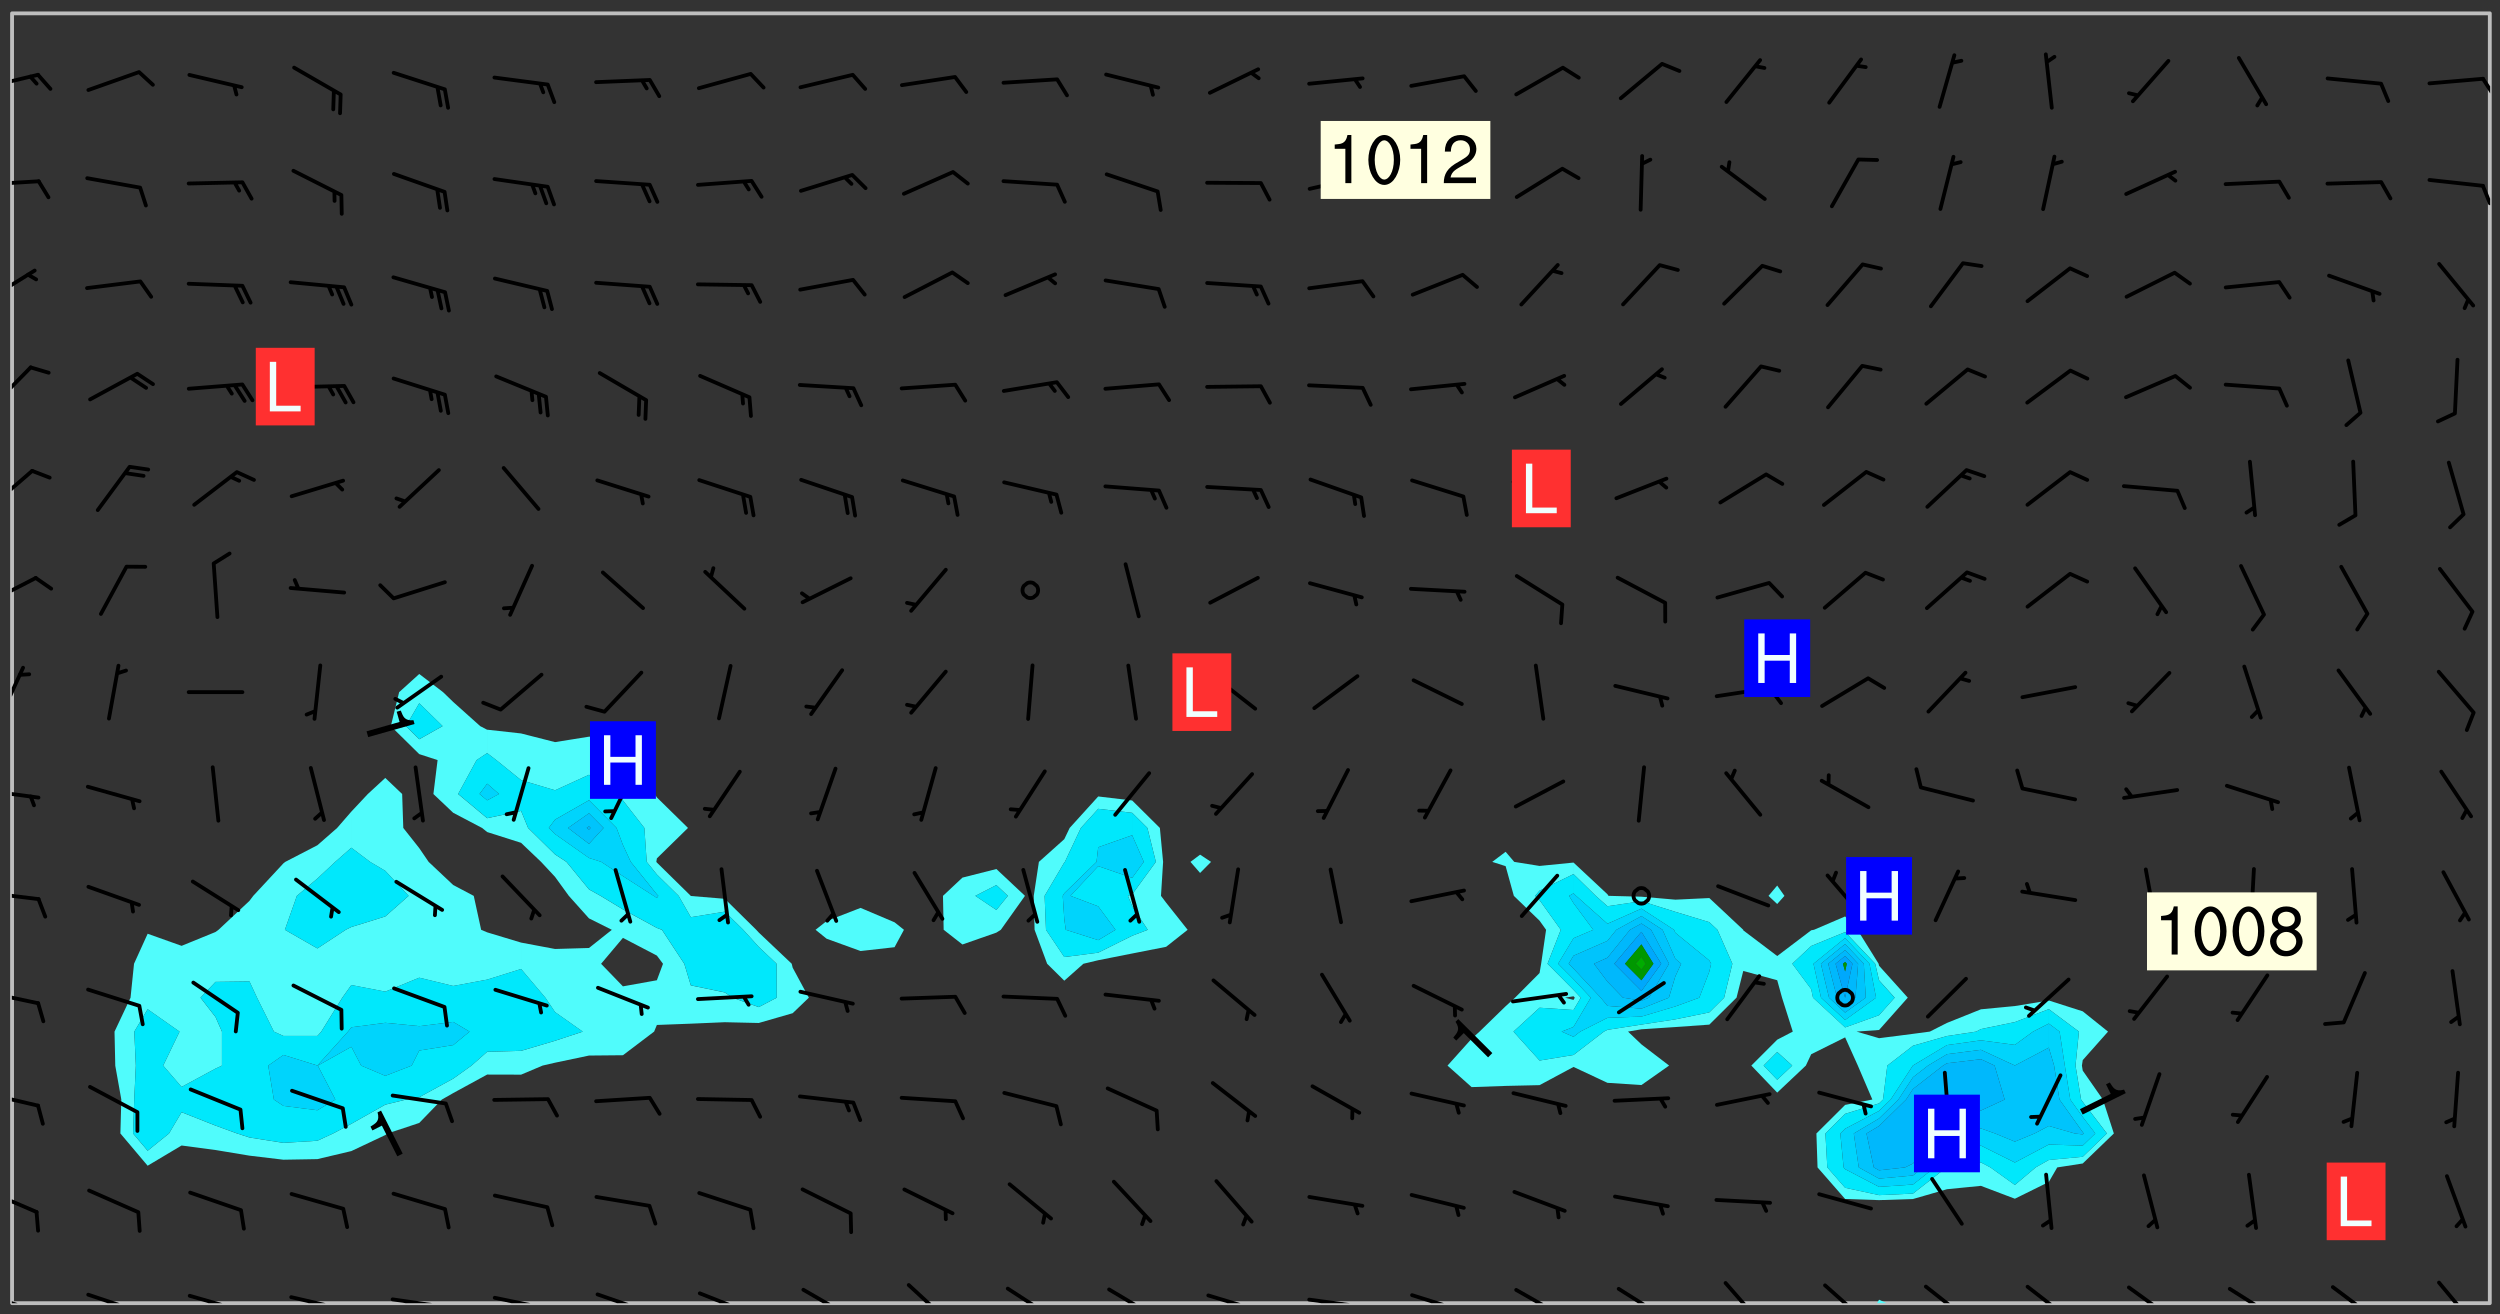 <svg xmlns="http://www.w3.org/2000/svg" role="img" xmlns:xlink="http://www.w3.org/1999/xlink" viewBox="142.45 309.95 326.84 171.84"><rect x="142.45" y="309.95" width="326.84" height="171.84" fill="#333333" stroke="none"/><defs><clipPath id="a"><path d="M144 311.672h1v168.656h-1zm0 0"/></clipPath><clipPath id="b"><path d="M144 311.672h324v168.656H144zm0 0"/></clipPath><clipPath id="c"><path d="M387 479h3v1.328h-3zm0 0"/></clipPath><clipPath id="d"><path d="M467 311.672h1v168.656h-1zm0 0"/></clipPath><clipPath id="e"><path d="M144 478h4v2.328h-4zm0 0"/></clipPath><clipPath id="f"><path d="M146 480h1v.328h-1zm0 0"/></clipPath><clipPath id="g"><path d="M153 478h8v2.328h-8zm0 0"/></clipPath><clipPath id="h"><path d="M167 479h8v1.328h-8zm0 0"/></clipPath><clipPath id="i"><path d="M180 479h8v1.328h-8zm0 0"/></clipPath><clipPath id="j"><path d="M187 480h2v.328h-2zm0 0"/></clipPath><clipPath id="k"><path d="M193 479h8v1.328h-8zm0 0"/></clipPath><clipPath id="l"><path d="M200 480h2v.328h-2zm0 0"/></clipPath><clipPath id="m"><path d="M206 479h9v1.328h-9zm0 0"/></clipPath><clipPath id="n"><path d="M213 480h2v.328h-2zm0 0"/></clipPath><clipPath id="o"><path d="M220 478h8v2.328h-8zm0 0"/></clipPath><clipPath id="p"><path d="M233 478h8v2.328h-8zm0 0"/></clipPath><clipPath id="q"><path d="M247 478h7v2.328h-7zm0 0"/></clipPath><clipPath id="r"><path d="M261 477h6v3.328h-6zm0 0"/></clipPath><clipPath id="s"><path d="M273 478h8v2.328h-8zm0 0"/></clipPath><clipPath id="t"><path d="M287 478h7v2.328h-7zm0 0"/></clipPath><clipPath id="u"><path d="M300 479h8v1.328h-8zm0 0"/></clipPath><clipPath id="v"><path d="M305 480h2v.328h-2zm0 0"/></clipPath><clipPath id="w"><path d="M313 479h8v1.328h-8zm0 0"/></clipPath><clipPath id="x"><path d="M320 480h2v.328h-2zm0 0"/></clipPath><clipPath id="y"><path d="M326 479h9v1.328h-9zm0 0"/></clipPath><clipPath id="z"><path d="M340 478h8v2.328h-8zm0 0"/></clipPath><clipPath id="A"><path d="M353 478h8v2.328h-8zm0 0"/></clipPath><clipPath id="B"><path d="M367 477h6v3.328h-6zm0 0"/></clipPath><clipPath id="C"><path d="M380 477h7v3.328h-7zm0 0"/></clipPath><clipPath id="D"><path d="M393 477h7v3.328h-7zm0 0"/></clipPath><clipPath id="E"><path d="M407 477h7v3.328h-7zm0 0"/></clipPath><clipPath id="F"><path d="M420 478h7v2.328h-7zm0 0"/></clipPath><clipPath id="G"><path d="M433 478h8v2.328h-8zm0 0"/></clipPath><clipPath id="H"><path d="M447 477h7v3.328h-7zm0 0"/></clipPath><clipPath id="I"><path d="M461 477h6v3.328h-6zm0 0"/></clipPath><clipPath id="J"><path d="M144 465h4v4h-4zm0 0"/></clipPath><clipPath id="K"><path d="M144 452h4v3h-4zm0 0"/></clipPath><clipPath id="L"><path d="M144 439h4v3h-4zm0 0"/></clipPath><clipPath id="M"><path d="M144 426h4v2h-4zm0 0"/></clipPath><clipPath id="N"><path d="M144 413h4v2h-4zm0 0"/></clipPath><clipPath id="O"><path d="M144 396h2v8h-2zm0 0"/></clipPath><clipPath id="P"><path d="M144 385h4v4h-4zm0 0"/></clipPath><clipPath id="Q"><path d="M144 371h3v6h-3zm0 0"/></clipPath><clipPath id="R"><path d="M144 357h3v7h-3zm0 0"/></clipPath><clipPath id="S"><path d="M144 345h4v5h-4zm0 0"/></clipPath><clipPath id="T"><path d="M144 333h4v2h-4zm0 0"/></clipPath><clipPath id="U"><path d="M466 333h2v4h-2zm0 0"/></clipPath><clipPath id="V"><path d="M144 319h4v3h-4zm0 0"/></clipPath><clipPath id="W"><path d="M466 319h2v4h-2zm0 0"/></clipPath><g id="X" clip-path="url(#clip1)"><path fill="#fff" fill-opacity="0" fill-rule="evenodd" d="M0 0h1000v1000H0zm0 0"/><path fill="#d3d3d3" fill-opacity="0" fill-rule="evenodd" d="M162.152 355.867l-.234.293.059.234.117.172.176.234.293.348.113.059.117-.172.059-.234.176-.176.465-.176h.699l.234.293.289.816.059.176.176.23.352.234.699.699.172.176.234.348.234.41.289.582.41.465.23.234.234.176.117.23.176.293.172 1.164v.234l.059.289.059.117.117.117.348.41.117.172.176.176.176.234.117.172.172.352.059.234.234.406.234-.059-.176.176-.059.93h-.582l-.234-.113-.348.113-.117.117-.059.293-.059.176-.117.172-.465.293-.059.234-.059.113v.645l.059.172v.41l.059.059v.406l.059.406.117.176.059.059.23.641-.059.293v.699l-.059.582v.234l-.059.23-.055.352v1.922l.055.117h.426l-.367.117-.023.352.891 1.168 1.742.539 1.34.359v.539l.09.809.535.715 1.52.27.891-.086.09 1.164.535.18 1.16-.18 2.055-.984 1.16-.363 1.879-.176 1.695-.18-.18.719-1.516.086-1.25.09-.805.27-1.074.809.27.719.535.898-.18.625-.266.809.266 1.078.625.898.805.18 1.25-.18-.266.723.098.504.055.293v.172l.059.293v.406l.176.117.352.117h.406l.293-.176.113-.117.059-.117.117-.23.059-.176.352-.465.23-.176.176-.059.176.059.059.176.117.988.055.469.059.172.117.234.176.059.816.059h.289l.117.234.059.406.059.352v1.105l.117.293.117.348.289.699.176.352.582.754.352.176.172.059.469.234.641.465.348.234.293.176.293.055.23.062.816.348.293.176.113.172.352.352.117.176.523.641v.289l.059.352v.348l.059.352.059.289.117.059.172.059h.176l.582.234.176.117.176.289.176.234.113.234.293.23.117.117v.41l.059.055.289.234.234.117.059.117.117.172.059.117.23.234.059.176.234.059.117.059-.117.113-.059.117v.117l-.117.293-.117.289v.582l.176.117.117.059.059.117.117.117.113.059.176.348.059.352.059.406v.176l-.059.176-.117.699v.172l.117.176.293.293h.406l.176.117.117.172.117.293v.234h-.527l-.23-.234h-.234l-.176.059-.059.699.059.348.117.176.176.41.117.23.289.469.176.055h.523l.234.059.758.641.059.293v.234l.059.059.23.348v.352l-.117.172v.293l.293.289.293.176.172.059.293.176.293.117.582.406.289.234.293.176.219.16.016.012.23.176.641.523.176.234.117.176.176.176.113.172v.641l.117.176.469.117.582.117.234.059.23.113.293.117.113.059.586.352.289.172.176.062.176.055.176.059.699.352.289.176.234.055.289.176.234.117.641.406.293.117.172.059.234.059.41.059.23.059.234.117.059.172-.41.176.469.059.059.293.113.234.176.055.234.059.176.059.406.117.641.234.117.172.059.234v.176l-.059.117-.059.406.234.234.117.059.348.117.641.23.176.117.289.117.176.176.234.465.582 1.105.176.176.348.176.176.117.352.117 1.047.523.234.059.465.113.293.059.465.176.758.582.234.234.348.465.176.176.289.234.816.699.293.176.289.289.293.176.293.289.695.641.176.176.293.234.289.234.469.289.641.582.348.234.234.293.348.348.352.465.934.992.348.406.117.176.234.059.113.117.645.176.23.113.234.059.293.176.23.117.934.699.406.406.234.176.406.176.234.117.816.348.348.234.234.117.293.289.23.117.758.352.352.172.23.059.293.117.234.059.871.176h.816l.469.23.172.059.875.699.465.117.293.059.176.059.23.059.469.059.348.059.352.059.406.059h.293l.172.059v.23l.176.176h.293l.348.059.352.059.699.117h.641l.465-.234.293-.176.172-.117.41-.172.289-.176.934-.465.469-.293.523-.293.465-.172.465-.176 1.051-.465.289-.117.41-.117.289-.117.527-.176 1.516-.699.582-.348.289-.059.293-.059.348-.117.875-.23.352-.117h.113l.234-.059.875-.234.234-.059h.812l.352-.059.816-.117.172-.059.352-.055.293-.059.23-.059.816-.176.176-.059h.348l.234-.059.465-.117.758-.172.234-.059h.348l.41-.117.289-.059 1.285-.059h.289l.41-.059.23-.059h.176l.875-.117h.406l.41-.117h.348l.352-.113.871-.059h1.75l1.047.289.41.117.289.117.352.117.289.117 1.051.172.289.059h.293l.293.059.172.059.41.059.172.059.117.059h.117l.117.059.352.059h.113l.41.066 1.922.395 1.926.395 1.52.449 1.695.719 2.145.805 1.605-.719 1.43-.805 1.16-1.078 1.25-.449 3.035-.719 1.875-.359 2.145-1.348 2.234-1.254 2.5-1.258 1.695-.449 1.785-.18 1.16-.27.625.539 1.34-.27.715-.988.984-1.344.445-.18.805-.359 1.875-.539 1.785-.449 1.25-.27 1.16-.09 1.699-.09 1.961-.27 1.25-.09h.539l.625-.09h.891l2.145-.18 2.41-.18 2.59-.09 1.695.18 1.609.09 1.43.359 1.16.719 1.875.988 1.16 1.527.266.715.629.09.355.898.535.539.535 1.527 1.074.359h.535l-.805.535.09 1.707.715 2.695.891.805.895.988.715 1.258 1.785.539 1.52-.18.355 1.344 1.609-.805.98-.539.27.27.316-.215.219-.145.801.449.449-.359h.355l.535-.27.539-.719.535-.27.625-.988 1.16.449.84.371 1.395.617 1.695-.18h1.605l1.785.09.18-1.707.535-1.344.805.27.492.848.402.406-.09.539v.359l.715.449.711-.27h1.43l.359.988.445 1.258.715 1.344 1.25.629 1.695.629.715-.18.18-.539.98-.09.449.359.086 1.258-.266.629-.535.18v.539l.715.984.266.539.984.988.801 1.078-.266.359-.09.898-.625 2.332-.355 2.066-.09 1.793-.18.719-.09.539v1.438l-.98 1.883-.359 1.707-.535.898-.805 1.168-.266.539 2.055 1.254.086.359-.355.539-.09-.18v.809l.09 1.438-.445.715-1.074.094-.266.715.535.898.805.719 1.16.809 1.34.27.445.359-.355.449-1.789-.09-1.25-.449-.715-.719-.625-.09-.176 3.59-.188 1.309h89.359V311.703h-55.27v49.082l.762.125 3.289.543 2.023 2.836v2.754l2.352.332 2.348.332h4.051l-1.379 4.16-2.023.707-2.023.703-.543.344-2.594 1.617-.188.117-2.023-2.078-.73-2.742-2.672-2.078-1.375-3.5-.066-.082-1.957-2.672 2.75-1.418v-49.082H294.422v91.414l.117.031.133.012.074.074.105.047.09.059.086.059.09.059.297.297.059.09.031.117.027.117.016.137-.031.117-.059.09-.059.086-.043.105-.047.102-.027.121v.145l.176.27.148.148.074.086.074.074.043.105.062.09.059.086.043.105.059.09.047.102.043.105.059.086.117.18.074.074.062.086.059.09.043.105.059.09.059.086.062.09.059.09.043.102.117.18.074.074.059.086.074.074.09.059.105.047h.148l.133-.016.133.016.102-.047.074-.074.047-.102-.016-.133v-.148l-.047-.105-.027-.117-.047-.102-.027-.121-.043-.102-.062-.09-.043-.102-.043-.105-.031-.117-.016-.133-.012-.137.086-.059.059-.086.121-.031.043.105.016.133v.117l.059.102.059.09.09.059.148.148.059.09.043.105-.012.102.086.059.105.047.086.059.09.059.074.074-.117.027-.105.047-.086.059-.074.074-.059.09-.062.086-.027.121-.047.102-.043.105-.031.117-.012.133-.016.133v.148l.027.117.047.105.043.102.059.09.074.074.09.059.074.074.09.059.059.09.043.105.047.102.117.031.133.016h.148l.117-.031.105.043.043.105.047.102.027.121L299.5 410l.027.117.031.121.027.117.105.043.102.047.133-.016.148.148.062.086.074.074.07.074.09.062.105.043.102.043.117.031.137.016.117-.031.074-.074.027-.117-.012-.133-.031-.121-.027-.117.043-.105h.117l.09.062.117.027h.148l.133.016h.148l.133.016.133-.016h.148l.133-.016.133-.012.137.012.117-.027.133-.016.191-.059-.059.176-.016.133-.027.121-.016.133-.059.086-.133.016-.105.047-.105.043-.117.031-.117.027-.266.031h-.148l-.133.016-.074.074.059.086.148.148.117.18.074.07.09.062.09.059.086.059.09.059.102.043.105.062.105.043.086.059.105.047.102.043.18.117.059.09-.043.102-.047.105.016.133.223.223.059.09.043.102.031.121.043.102.016.133.031.117.012.137.031.117.148.148.102.043.105.043.117.031.133.016.137.016h.117l.117-.031.09-.059.043-.105.047-.102.043-.105.031-.117.012-.133v-.148l-.012-.133-.016-.133-.031-.117-.043-.105-.047-.105-.043-.102-.043-.105-.016-.133.016-.133.027-.117.031-.117.027-.121.047-.102.09-.059.086-.062.074-.074.09-.059.223-.223.059-.086.074-.074.117-.18.059-.086v-.148l-.074-.074-.102-.047-.105-.043-.102-.043-.059-.09-.047-.105-.027-.117.09-.059.117-.031.102-.043.18-.117.148-.148.012-.133-.012-.105-.09-.059-.133.016h-.148l-.133.016-.133-.016-.121-.031-.086-.059-.074-.074-.059-.09-.062-.086-.117-.18-.059-.086.031-.121.086-.059.121-.031.059-.086v-.121l-.031-.117-.059-.09-.059-.086-.047-.105-.027-.117-.016-.133.059-.09.074-.074.09-.059.117-.18.074-.074.059-.086.148-.148.121-.031.133-.016.133.016.074.074.043.105.016.133-.031.117-.117.031-.133.012-.148.148-.043.105-.047.102-.027.121-.031.117v.148l.031.117.043.105.059.09.074.07.074.074.117.031.121.027.117-.027.133-.016h.117l.09.059.074.074.047.105.059.086.102.047.133.016.105.043.086.059-.012.105-.074.074-.18.117-.059.09-.09.059-.07.074-.074.074-.062.09-.027.117-.016.133.016.133-.016.133v.148l.016.133.027.117.031.121.074.074.09.059.086.059.09.059.117.031v.086l-.102.047-.09.059-.266.031-.117.027h-.148l-.105.043-.102.047-.059.09-.062.234-.012.133-.031.121-.016.133v.293l-.012.133.012.137.016.133.133.016.133.012.121.031.086.059.074.074.047.105.043.102.016.133v.445l-.016.133v.445l.031.266.027.117.016.133.031.117.086.211.031.266v.148l-.031.117-.027.117-.031.121-.027.117-.031.117-.031.121-.012.133-.016.133.09.059.117-.031.102.016.047.105-.031.266v.441l-.043.105-.047.105-.043.102-.043.105-.059.086-.031.121-.043.117-.031.117-.016.133.016.133.059.09.105.047.086.059.059.086-.012.137-.031.117-.043.102v.445l-.016.133v.148l-.031.117-.043.105-.027.117-.047.105-.043.102-.031.121-.027.117-.031.133-.031.117-.027.117-.043.105-.031.117-.031.121-.012.133-.016.133v.297l.027.117v.148l.047.398.027.117.059.09.121.031h.148l.133-.016.059.09v.117l-.059.09-.09.059-.102.043-.105.047-.09.059-.086.059-.137.016-.117-.031-.133-.016-.102.047-.062.086-.012.137-.016.133-.031.117-.027.117-.016.133-.031.121v.297l.016.133.031.117v.148l.012.133v.148l-.027.117-.047.102-.027.121-.031.117-.059.09-.074.074-.102.043-.105.047-.117.027-.121.031-.102-.047.059-.086.105-.047.027-.117.031-.117.027-.121.031-.117v-.148l.016-.133-.031-.117-.043-.105-.105.016-.074.074-.102.043-.09.062-.074.074-.043.102-.016.133-.031.117L304.25 426l-.031.117-.027.117-.031.121-.027.117-.031.117-.043.105-.09.059h-.09l-.117-.031-.031-.086.016-.137-.031-.117v-.148l-.012-.133v-.148l-.062-.234-.027-.121-.043-.102-.047-.105-.059-.086-.059-.09-.043-.105-.062-.086-.148-.148-.07-.074-.105-.047-.105-.043-.102-.043-.297-.297-.09-.074-.086-.059-.105-.043-.09-.062-.086-.059-.105-.043-.09-.059-.086-.062-.074-.07-.105-.047-.086-.059-.105-.043-.09-.062-.102-.043-.105-.043-.086-.059-.105-.047-.105-.043-.102-.047-.09-.059-.102-.043-.105-.043-.09-.062-.117-.027-.133-.016-.133.016H299.75l-.133.016-.117-.031-.09-.059-.074-.074-.09-.059-.102-.047h-.148l-.121-.027-.102-.043-.074-.074-.117-.18-.09-.059-.102-.043-.09-.062-.105-.043-.09-.059-.086-.059-.105-.047-.059-.086-.059-.09-.043-.105-.047-.102-.074-.074-.086-.059-.074-.074-.09-.059-.223-.223-.043-.105-.031-.266.105-.043h.145l.105.043.074.074.09.059.086.059.105.047.09.059.148.148.07.074.148.148.062.086.074.074.086.059.074.074.09.062.09.059.086.059.27.176.102.047.105.043.102.043.047-.074.059-.086.074-.074.07-.074.105.043.074.074.059.09.043.102.047.105.043.105.121.027.117-.027.074-.09.043-.105.059-.09.074-.074.105-.043.117-.027.133.012.09.059.148.148.059.09.043.105.047.102.043.105.043.102.105.047.105.043.133.016.086-.059.059-.09.074-.074.105-.043.117.027.105.047.102.043.105.043.102.047.18.117v.117l-.016.133.016.133.016.137.059.086.102.047.121.027.117.031h.148l.117-.031.059-.09.18-.117.059-.09.074-.074.059-.086.117-.18.18-.117.117.031.09.059.043.074-.016.133v.117l.09.059h.148l.133-.016.133-.012.266-.031.105-.043.117-.031.121-.027.074-.074.07-.074.062-.09-.016-.105-.047-.102-.102-.043-.105-.016-.117.027-.266.031h-.148l-.074-.074-.09-.059-.117-.031-.117-.027-.133-.016h-.148l-.133.016h-.297l-.105-.047-.148-.148-.043-.102-.059-.09.223-.223.086-.059.105-.043.117-.031.133-.016.133.016.137.016.102.043.133-.012.09-.062.102-.043.062-.09-.047-.102-.09-.059-.117-.031-.102-.043-.059-.09-.062-.09v-.117l.016-.133.105-.047.074-.07v-.121l-.09-.059-.031-.117.09-.059.074-.074.043-.105.059-.09.047-.102.016-.133v-.148l-.047-.105-.043-.102-.09-.059-.133-.016-.102-.043-.137-.016-.117-.031h-.445l-.133-.016-.133-.012-.133-.016-.117-.031h-.148l-.133-.016-.133-.012-.266-.031-.121-.043-.086-.059-.074-.074v-.148l.012-.133.105-.047.102-.043.133-.016h.152l.133-.016h.293l.121.031.102.043.09.059.234.062.121-.047.09-.059.102-.043.133-.016.105.043.102.047.133.012.121-.027h.145l.121-.031.117-.027.105-.047.074-.074.086-.059.148-.148.059-.086.047-.105.027-.117.016-.105-.102-.043-.09-.059-.117-.031-.105-.043-.09-.062-.074-.086-.074-.074-.102-.043-.105-.047-.102-.043-.059-.09-.047-.102-.086-.211-.062-.086-.059-.09-.074-.074-.086-.059h-.27l-.117.031-.09.059-.102.043-.133.016-.105-.016-.027-.117-.062-.09-.117-.031-.102-.043-.148-.148-.031-.117-.016-.105.074-.074.18-.117.117-.027.117-.031.137.016.102.043.105.043.102.047.105.043.117.031.133.016.117.027.133.016.105-.016.09-.059-.074-.074-.105-.043-.074-.074-.074-.09-.148-.148-.086-.059-.09-.059-.074-.074-.09-.059-.102-.047-.121-.027-.102-.047-.105-.043-.117-.031-.102-.043-.121-.031h-.148l-.117.031-.105.043-.086.062-.18.117-.086.059-.09.059-.105.047-.086.059-.105.043-.102.043-.105.047-.074.074-.059.09-.059.086-.047.105-.059.086-.074.074-.133-.012-.117-.031h-.117l-.074.074-.09.059-.074.074-.09.059-.086.059-.105.047-.102.043-.137.016-.102-.043-.148-.148-.105-.047h-.086l-.105.047-.102.043-.121.031-.117-.031-.074-.074v-.117l.031-.121.074-.07.059-.09.074-.074.117-.031.105-.043h.293l.133-.016.137-.016.102-.043.09-.059.102-.047.09-.059.133-.012.09.059.133.012.09-.059.086-.059.105-.043.09-.059.086-.062.09-.059.148-.148.059-.086.059-.09.105-.043.133-.016.117.027.121.031.059-.059.059-.09.031-.266.027-.117.105.012.133.016.102-.043.09-.059.059-.09.074-.074.059-.09.047-.102.012-.133-.012-.133-.047-.105-.148-.148-.059-.09-.059-.086-.043-.105v-.445l.016-.133v-.148l.012-.133-.059-.059-.09.059-.102-.043-.18-.117-.086-.059-.062-.09-.059-.09-.074-.074-.086-.059-.121.031-.102.012-.105.047-.086.059-.105.043-.148.148-.09.059-.086.059-.09.062-.105.043-.133.016v-.121l.105-.043.117-.031.074-.07.043-.105v-.148l-.027-.117-.148-.148-.133-.016h-.148l-.117.031-.105.043-.102.043-.09.062-.117.027-.074-.074.012-.133-.043-.102-.043-.105-.09-.059-.117.027-.121.031-.117.031-.102.043-.121.031-.102.043-.105.043-.09.059-.102.016v-.117l.016-.133-.059-.09-.074.043-.148.148-.059.09-.074.074-.047.105-.043.102-.074.074-.059.09-.074.074-.059.086-.074.074-.09.062-.074.07-.074.074-.102.016-.133.016-.105-.043v-.121l.148-.148.043-.102.059-.09.047-.102.043-.105.059-.09.031-.117.043-.102.031-.121.027-.117.047-.105.043-.102.043-.105.074-.07.09-.062.09-.059.102-.043h.297l.266-.031.105-.043-.074-.074-.117-.031-.105-.043-.09-.059-.102-.047-.09-.059-.102-.043-.105-.043-.09-.062-.086-.059-.105-.043-.102-.043-.121-.031-.117-.031-.102-.043L297.5 410.25l-.102-.043-.09-.059-.043-.105-.016-.133.102-.043.133-.016.137.016.133-.016.102-.043.059-.09.016-.105-.09-.059-.074-.074-.102-.043-.09-.059-.148-.148-.043-.105-.016-.133v-.293l-.059-.09-.09-.059-.074-.074-.043-.105-.031-.117-.059-.09-.074-.074-.117-.027-.074-.074-.09-.059-.09-.062-.086-.059-.074-.074-.059-.086-.047-.105-.086-.059-.148-.148-.195-.059-.133.016-.102.043-.074.074-.047.102-.043.105-.059.09-.059.086-.297.297-.09.059h-.086l-.062-.086-.043-.105.031-.117.059-.09.027-.117-.012-.133-.09-.062-.105.047-.117.027-.117.031-.27.176-.102.047-.117.027-.105.047-.09.059-.102.043-.059-.086-.047-.105.016-.133.047-.105.07-.074.074-.07.059-.09v-.148l-.043-.105h-.238l-.102.047-.031.117-.027.117-.031.121-.074.043-.133.016-.074-.047-.043-.102-.043-.105-.047-.102-.043-.105-.121.031-.102.043-.133.016-.117.031-.105.043-.09.059-.102.047-.121.027-.133.016-.102-.043-.059-.09-.047-.105-.043-.102-.043-.105v-.117l.059-.09.086-.059.18-.117.102-.047.105-.043.105-.059.102-.043.09-.062.102-.043.105-.059.102-.047.09-.059.105-.043.102-.043.09-.062.102-.043.137-.016.117.031.102.043.121.031.102.043.105.047.102.043.105.043.102.047.105.043.102.043.105.047.086.059.105.043.117.031.105.043.102.047.09.059.105.043.102.043.105.047.117.027.102.047.121.027h.148l.086-.059.016-.102.059-.09-.027-.117-.074-.074-.117-.18-.074-.074-.09-.074-.18-.117-.086-.059-.105-.043-.102-.047-.27-.176-.059-.09-.074-.074-.059-.09-.043-.102-.031-.117-.016-.137v-.562l-.012-.133-.016-.133-.031-.117-.016-.133-.012-.133-.031-.121-.223-.223-.059-.086-.016-.105.031-.117.133-.016v-91.414H172.992v1.453l-.059.234-.352 1.051-.172.523-.117.348-.176.41-.117.172-.234.293-.23.059h-.352l-.117.059-.23.406v.293l.117.176.23.23.117.234.641.758.293.465.176.234.23.352.234.348.641.816.176.465.172.41.117.695.176.469.117 1.398.059.465v.875l.117 1.047v4.781l-.059.465-.352 1.281-.176.523-.113.41-.352.93L172.934 336l-.234.582-.117.176-.172.348-.176.406-.352.816-.059.293-.113.293-.117.289-.059.176-.117.875-.059.406-.059.117-.059.176-.059.172-.23.527-.117.172v.234l-.117.234-.059.172-.176.586v.289l-.059.176v.293l-.059.113-.059.527v.172l-.055.234v2.621l-.176.816-.117.176-.176.234-.117.172-.113.234-.586.934-.23.289-.293.465-.176.234-.289.352-.352.699-.113.23-.176.41-.176.23-.406.527-.816.699-.293.172-.289.234-.176.117-.176.176-.523.406-.527.176-.172.176-.234.055-.641.176h-.758m12.211 31.023l-1.074.449.359.895 1.25-.715.445-.539-.98-.09"/><path fill="#d3d3d3" fill-opacity="0" fill-rule="evenodd" d="M201.508 416.598h-.895l.449.629.98.359.805-.09.445-.988-.176.09-.715-.355-.895.355m154.621 59.07l-.059-.523v-.293l.113-.293.059-.23.469-.469h.113l.117-.113.117-.059h.176l.234-.059h.348l.234.059.117.059.23.172.059.176.117.582v.293l-.117.176-.172.289-.176.176-.527.523-.23.234-.117.059h-.176l-.117-.059-.406-.293-.176-.117-.117-.059-.059-.113-.055-.117m6.641-10.957l-.059-.172v-1.109l.059-.172.176-.059.172-.059h.176l.234-.059.117.059.059.699-.059.172-.117.176-.117.059-.234.523-.113.059h-.234l-.059-.117m9.613-14.391l-.117-.176v-.699l.293-.875.117-.172.176-.352.113-.23.117-.293.352-.758.117-.23.172-.234h.176l.117-.059h.641l.117.059.234.234.172.113.352.293.117.117.113.176v.113l.117.059.117.117v.699l-.059.176v.23l-.059.176-.348 1.051-.117.23-.117.234-.117.059-.23.234-.641.289h-.875l-.41-.117-.641-.465"/><path fill="none" stroke="#bebebe" stroke-linecap="round" stroke-linejoin="round" stroke-miterlimit="10" stroke-width=".5" d="M467.957 311.695H144.027v168.625h323.93v-168.625"/><g clip-path="url(#a)"><path fill="#fff" fill-opacity="0" fill-rule="evenodd" d="M144 475.891v4.438h.004H144V311.672h.004H144v164.219"/></g><g clip-path="url(#b)"><path fill="#fff" fill-opacity="0" fill-rule="evenodd" d="M144.004 480.328V311.672h53.258v86.387l-2.629 2.379-1.086 4.438 3.715 3.66 2.398.781-.547 4.438 2.586 2.449 3.781 1.988.656.531 4.438 1.41 2.621 2.496 1.82 1.953 1.805 2.488 2.633 2.941 2.988 1.496-2.988 2.375-4.438.129-4.441-.836-4.438-1.34-.781-.328-.969-4.438-2.688-1.422-3.207-3.02-1.23-1.801-2.086-2.637-.148-4.438-2.207-2.102-2.281 2.102-2.156 2.301-1.855 2.137-2.582 2.262-4.203 2.176-.234.184-3.953 4.258-.488.648-4.051 3.789-.387.285-4.438 1.812-4.438-1.582-1.781 3.922-.457 4.438-2.094 4.438.098 4.441.793 4.438-.121 4.438 3.562 4.219 4.438-2.645 4.438.59 4.438.738 4.441.531 4.438-.078 4.438-1.051 4.438-2.094.305-.211 4.137-1.375 2.961-3.062 1.477-.84 4.438-2.422 4.438.012 2.816-1.188 1.625-.375 4.438-.934 4.438-.043 4.078-3.09.359-.867 4.438-.168 4.441-.191 4.438.102 4.438-1.281 2.113-2.031-2.113-3.914-.129-.523-4.309-4.082-.328-.355-4.109-4.051-4.441-.367-.012-.02-4.426-4.348-.074-.094.074-.457 4.066-3.98-4.066-3.988-.293-.449-1.125-4.438-3.02-3.207-4.438.152-4.438.711-4.441-1.133-4.438-.492-.906-.473-3.531-3.16-1.32-1.277-3.117-2.379v-86.387h57.695v116.973l-4.438 1.719-1.449 1.145 1.449 1.168 4.438 1.609 4.441-.5 1.23-2.277-1.23-.98-4.441-1.883V311.672h17.754V423.562l-4.438 1.125-2.543 2.383.09 4.438 2.453 1.922 4.438-1.551.582-.371 3.156-4.438-3.738-3.508V311.672h13.316v102.402l-3.734 4.117-.703 1.469-3.32 2.969-.672 4.441.109 4.438 1.641 4.438 2.242 2.215 2.5-2.215 1.938-.461 4.438-.879 4.438-.875 2.812-2.223-2.812-3.547-.672-.891.277-4.441-.422-4.438-3.621-3.59-4.438-.527V311.672h13.316V421.684l-1.258.945 1.258 1.449 1.434-1.449-1.434-.945V311.672h39.945v109.637l-1.75 1.32 1.75.559 1.074 3.883 3.363 3.246.852 1.191-.645 4.438-.207 1.215-3.207 3.223-1.23 1.117-3.414 3.32-1.027.926-3.156 3.516 3.156 2.816 4.441-.156 4.438-.102 4.438-2.379 4.438 2.078 4.441.289 3.617-2.547-3.617-2.77-1.754-1.672 1.754-.301 4.438-.293 4.438-.316 3.559-3.527.879-3.492 4.438 1.215.629 2.277 1.406 4.438-2.035 1.059-3.383 3.383 3.383 3.535 3.746-3.535.695-1.48 4.438-2.207 1.66 3.688 1.898 4.438-3.559.703-3.754 3.734.148 4.438 3.605 4.125 4.438.152 4.438-.145 4.438-1.281 4.441-.441 4.438 1.684 4.438-2.191 1.102-1.902 3.336-.516 4.066-3.922-1.434-4.438-2.633-3.777-.109-.66.109-.719 3.305-3.723-3.305-2.652-4.438-1.418-4.438.73-4.438.426-4.441 1.781-2.234 1.133-2.203.293-4.438.57-2.941-.863 2.941-.211 3.754-4.227-3.754-4.172-.062-.266-2.766-4.438-1.609-1.746-4.07 1.746-.367.066-4.441 3.367-4.438-3.359-.008-.074-4.43-4.148-4.438.211-4.438-.387-4.305-.113-.137-.203-4.438-4.148-4.438.441-3.312-.531-1.125-1.32V311.672h35.504v114.051l-1.137 1.348 1.137 1.066.949-1.066-.949-1.348V311.672h93.203v168.656h-78.906l-.98-.461-.262.461H144.004"/></g><path fill="#50fcfc" fill-rule="evenodd" d="M157.52 449.262l-.098-4.441 2.094-4.438.457-4.438 1.781-3.922 4.438 1.582 4.438-1.812.387-.285 4.051-3.789.488-.648 3.953-4.258.234-.184 4.203-2.176 2.582-2.262 1.855-2.137v4.723l-2.109 1.852-2.328 2.176-2.684 2.266-1.566 4.438 4.25 2.438 3.707-2.438.73-.363 4.438-1.379 3.051-2.695-3.051-3.273-1.977-1.168-2.461-1.852v-4.723l2.156-2.301 2.281-2.102 2.207 2.102.148 4.438 2.086 2.637 1.23 1.801 3.207 3.02 2.688 1.422.969 4.438.781.328 4.438 1.34v3.453l-4.438 1.391-4.438.828-4.438-1.082-4.441 1.824-4.438-.863-1.18 1.656-2.754 4.438-.504.562h-4.438l-1.242-.562-2.211-4.438-.988-2.129-4.438.062-1.965 2.066 1.965 2.531.84 1.906v4.441l-.84.391-4.438 2.395-2.406-2.785 2.141-4.441-4.172-2.934-1.746 2.934.203 4.441-.211 4.438-.152 4.438 1.906 2.254 2.793-2.254 1.645-2.781 4.438 1.75 2.82 1.031 1.617.523 4.441.703 4.438-.281 2.051-.945 2.387-1.266 4.438-2.504 2.715-.668 1.727-.305 4.438-2.426 2.391-1.707 2.047-1.805 4.438-.125 4.441-1.316 3.621-1.195-3.621-2.555-1.266-1.883-3.176-3.754v-3.453l4.441.836 4.438-.129 2.988-2.375-2.988-1.496-2.633-2.941-1.805-2.488-1.82-1.953-2.621-2.496-4.438-1.41-.656-.531-3.781-1.988-2.586-2.449.547-4.438-2.398-.781-3.715-3.66 1.086-4.438 2.629-2.379v3.824l-1.746 2.992 1.746 1.719 3.055-1.719-3.055-2.992v-3.824l3.117 2.379 1.32 1.277 3.531 3.16.906.473v3.059l-1.379.91-2.414 4.438 3.793 3.16 4.438-.953.918 2.23 3.523 3.461 1.492.977 2.945 3.594 1.52.848 2.918 1.766v3.719l-2.855 3.391 2.855 2.949 4.438-.797.801-2.152-.801-1.074-4.438-2.316v-3.719l4.438 2.426.664.246 2.918 4.438.855 2.824 4.441.922 1.012.691 3.426 1.227L244 440.383l-.023-4.438-2.332-2.207-2.027-2.23-2.41-2.375-4.441.73-1.598-2.793-2.84-2.789L227 422.629l-.309-4.438-2.801-3.594-.824-.844-3.613-2.512-4.438 2.027-4.441-1.328-3.25-2.625-1.188-.91v-3.059l4.438.492 4.441 1.133 4.438-.711 4.438-.152 3.02 3.207 1.125 4.438.293.449 4.066 3.988-4.066 3.98-.074.457.074.094 4.426 4.348.012.02 4.441.367 4.109 4.051.328.355 4.309 4.082.129.523 2.113 3.914-2.113 2.031-4.438 1.281-4.438-.102-4.441.191-4.438.168-.359.867-4.078 3.09-4.438.043-4.438.934-1.625.375-2.816 1.188-4.438-.012-4.438 2.422-1.477.84-2.961 3.062-4.137 1.375-.305.211-4.438 2.094-4.438 1.051-4.438.078-4.441-.531-4.438-.738-4.438-.59-4.438 2.645-3.562-4.219.121-4.438-.793-4.438"/><path fill="#00e8fc" fill-rule="evenodd" d="M161.754 460.391l-1.906-2.254.152-4.438.211-4.438-.203-4.441 1.746-2.934 4.172 2.934-2.141 4.441 2.406 2.785 4.438-2.395.84-.391v-4.441l-.84-1.906-1.965-2.531 1.965-2.066 4.438-.062.988 2.129 2.211 4.438 1.242.562h4.438l.504-.562 2.754-4.438 1.18-1.656 4.438.863 4.441-1.824 4.438 1.082v4.703l-4.438.555-4.441-.438-4.438.586-.441.566-3.996 4.434-4.438-1.383-1.992 1.391.738 4.438 1.254.832 4.438.57 2.348-1.402-2.297-4.438 4.387-2.457 1.277 2.457 3.16 1.34 3.453-1.34.988-1.969 4.438-.711 2.141-1.762-2.141-1.27v-4.703l4.438-.828 4.438-1.391 3.176 3.754 1.266 1.883 3.621 2.555-3.621 1.195-4.441 1.316-4.438.125-2.047 1.805-2.391 1.707-4.438 2.426-1.727.305-2.715.668-4.438 2.504-2.387 1.266-2.051.945-4.438.281-4.441-.703-1.617-.523-2.82-1.031-4.438-1.75-1.645 2.781-2.793 2.254"/><path fill="#00d4fc" fill-rule="evenodd" d="M178.254 453.699l-.738-4.438 1.992-1.391 4.438 1.383 3.996-4.434.441-.566 4.438-.586 4.441.438 4.438-.555 2.141 1.27-2.141 1.762-4.438.711-.988 1.969-3.453 1.34-3.16-1.34-1.277-2.457-4.387 2.457 2.297 4.438-2.348 1.402-4.438-.57-1.254-.832"/><path fill="#00e8fc" fill-rule="evenodd" d="M183.945 433.945l-4.25-2.438 1.566-4.438 2.684-2.266 2.328-2.176 2.109-1.852 2.461 1.852 1.977 1.168 3.051 3.273-3.051 2.695-4.438 1.379-.73.363-3.707 2.438m13.316-27.352l-1.746-1.719 1.746-2.992 3.055 2.992-3.055 1.719m8.875 10.32l-3.793-3.16 2.414-4.438 1.379-.91v4.004l-.996 1.344.996.832 1.555-.832-1.555-1.344v-4.004l1.188.91 3.25 2.625 4.441 1.328 4.438-2.027v3.328l-4.438 2.531-.824 1.09.824.809 4.438 3.121 1.594.508 2.844 1.867 4.012 2.574.426.277.191-.277-.191-.188-3.418-4.254-1.02-2.203-.84-2.234-3.598-3.621v-3.328l3.613 2.512.824.844 2.801 3.594.309 4.438 1.328 1.652 2.84 2.789 1.598 2.793 4.441-.73 2.41 2.375 2.027 2.23 2.332 2.207.023 4.438-2.355 1.227-3.426-1.227-1.012-.691-4.441-.922-.855-2.824-2.918-4.438-.664-.246-4.438-2.426-2.918-1.766-1.52-.848-2.945-3.594-1.492-.977-3.523-3.461-.918-2.23-4.438.953"/><path fill="#00d4fc" fill-rule="evenodd" d="M206.137 414.586l-.996-.832.996-1.344 1.555 1.344-1.555.832M215.016 419l-.824-.809.824-1.09 4.438-2.531v1.703l-2.742 1.918 2.742 2.082 1.902-2.082-1.902-1.918v-1.703l3.598 3.621.84 2.234 1.02 2.203 3.418 4.254.191.188-.191.277-.426-.277-4.012-2.574-2.844-1.867-1.594-.508L215.016 419"/><path fill="#00c4fc" fill-rule="evenodd" d="M219.453 420.273l-2.742-2.082 2.742-1.918v1.707l-.305.211.305.23.207-.23-.207-.211v-1.707l1.902 1.918-1.902 2.082"/><path fill="#00b8fc" fill-rule="evenodd" d="M219.453 418.422l-.305-.23.305-.211.207.211-.207.23"/><path fill="#fff" fill-opacity="0" fill-rule="evenodd" d="M223.891 432.555l-2.855 3.391 2.855 2.949 4.438-.797.801-2.152-.801-1.074-4.438-2.316"/><path fill="#50fcfc" fill-rule="evenodd" d="M250.52 432.676l-1.449-1.168 1.449-1.145 4.438-1.719 4.441 1.883 1.23.98-1.23 2.277-4.441.5-4.438-1.609m15.301-1.168l-.09-4.438 2.543-2.383 4.438-1.125v2.098l-2.754 1.41 2.754 1.844 1.504-1.844-1.504-1.41v-2.098l3.738 3.508-3.156 4.438-.582.371-4.438 1.551-2.453-1.922"/><path fill="#00e8fc" fill-rule="evenodd" d="M272.711 428.914l-2.754-1.844 2.754-1.41 1.504 1.41-1.504 1.844"/><path fill="#50fcfc" fill-rule="evenodd" d="M277.707 431.508l-.109-4.438.672-4.441 3.32-2.969.703-1.469 3.734-4.117v1.617l-2.27 2.5-2.09 4.438-.078.078-2.57 4.363.18 4.438 2.391 3.562 4.438-.57 4.438-2.211 2.039-.781-2.039-3.082-.551-1.355.551-.195 3.098-4.246-1.105-4.438-1.992-1.977-4.438-.523v-1.617l4.438.527 3.621 3.59.422 4.438-.277 4.441.672.891 2.812 3.547-2.812 2.223-4.438.875-4.438.879-1.938.461-2.5 2.215-2.242-2.215-1.641-4.438"/><path fill="#00e8fc" fill-rule="evenodd" d="M279.199 431.508l-.18-4.438 2.57-4.363.078-.078 2.09-4.438 2.27-2.5 4.438.523v2.934l-4.438 1.562-.223 1.918-4.215 4.105-.199.336.199 3.039.195 1.398 4.242 1.355 2.262-1.355-2.262-3.062-3.629-1.375 3.629-3.883 4.438 1.527 1.523-2.086-1.523-3.48v-2.934l1.992 1.977 1.105 4.438-3.098 4.246-.551.195.551 1.355 2.039 3.082-2.039.781-4.438 2.211-4.438.57-2.391-3.562"/><path fill="#00d4fc" fill-rule="evenodd" d="M281.59 430.109l-.199-3.039.199-.336 4.215-4.105.223-1.918 4.438-1.562 1.523 3.48-1.523 2.086-4.438-1.527-3.629 3.883 3.629 1.375 2.262 3.062-2.262 1.355-4.242-1.355-.195-1.398"/><path fill="#50fcfc" fill-rule="evenodd" d="M299.344 424.078l-1.258-1.449 1.258-.945 1.434.945-1.434 1.449m35.504 28l-3.156-2.816 3.156-3.516 1.027-.926 3.414-3.32 1.23-1.117 3.207-3.223.207-1.215.645-4.438-.852-1.191-3.363-3.246-1.074-3.883-1.75-.559 1.75-1.32 1.125 1.32 3.312.531 4.438-.441v1.508l-4.438 2.16-.586.684.586.562 2.773 3.875-1.734 4.438 3.398 3.418v.836l-1.109.184 1.109.293.172-.293-.172-.184v-.836l.953 1.02-.953 1.613-4.438-.301-3.41 3.125 3.41 3.781 4.438-.73 3.973-3.051.465-.234 4.441-.691 4.438-.68 4.438-.91 1.938-1.922 1.078-4.438-1.953-4.438-1.062-.996-4.438-1.352-4.438-1.395-4.441.664-1.531-1.359-2.906-2.844v-1.508l4.438 4.148.137.203 4.305.113 4.438.387 4.438-.211 4.43 4.148.008.074 4.438 3.359 4.441-3.367.367-.066 4.07-1.746v2.043l-4.438 1.82-2.473 2.32 2.473 3.32.238 1.117 4.199 3.891 4.438-1.598 2.039-2.293-2.039-2.266-.508-2.172-3.93-4.141v-2.043l1.609 1.746 2.766 4.438.062.266 3.754 4.172-3.754 4.227-2.941.211 2.941.863 4.438-.57 2.203-.293 2.234-1.133 4.441-1.781 4.438-.426 4.438-.73v1.133l-4.438 1.691-4.438.914-.617.332-3.824.578-4.438 1.266-3.359 2.598-.562 4.438-.516.504-4.438 1.367-2.578 2.566.25 4.438 2.328 2.664 4.438.961 4.438-.203 4.371-3.422.066-.074 4.441-.574 1.234.648 3.203 2.293 2.723-2.293 1.715-.973 4.438-.418 3.156-3.047-3.156-4.129-.219-.309-.727-4.438.449-4.441-3.941-2.938V440.75l4.438 1.418 3.305 2.652-3.305 3.723-.109.719.109.66 2.633 3.777 1.434 4.438-4.066 3.922-3.336.516-1.102 1.902-4.438 2.191-4.438-1.684-4.441.441-4.438 1.281-4.438.145-4.438-.152-3.605-4.125-.148-4.438 3.754-3.734 3.559-.703-1.898-4.438-1.66-3.688-4.438 2.207-.695 1.48-3.746 3.535-3.383-3.535 3.383-3.383v1.605l-1.777 1.777 1.777 1.855 1.969-1.855-1.969-1.777v-1.605l2.035-1.059-1.406-4.438-.629-2.277-4.438-1.215-.879 3.492-3.559 3.527-4.438.316-4.438.293-1.754.301 1.754 1.672 3.617 2.77-3.617 2.547-4.441-.289-4.438-2.078-4.438 2.379-4.438.102-4.441.156"/><path fill="#00e8fc" fill-rule="evenodd" d="M343.727 448.602l-3.41-3.781 3.41-3.125 4.438.301.953-1.613-.953-1.02-3.398-3.418 1.734-4.438-2.773-3.875-.586-.562.586-.684 4.438-2.16v2.512l-.582.332.582.953 2.582 3.484-2.582 1.098-2.016 3.34 2.016 2.027 2.254 2.41-2.254 3.816-1.559.621 1.559.676.875-.676 3.562-1.801 4.441-.164 4.438-1.328 3.129-1.145 1.309-3.406.238-1.031-.238-.426-4.438-3.617-.176-.395-4.262-2.766-4.441 1.973-4.098-3.645-.34-.332v-2.512l2.906 2.844 1.531 1.359 4.441-.664 4.438 1.395 4.438 1.352 1.062.996 1.953 4.438-1.078 4.438-1.938 1.922-4.438.91-4.438.68-4.441.691-.465.234-3.973 3.051-4.438.73"/><path fill="#00d4fc" fill-rule="evenodd" d="M348.164 437.973l-2.016-2.027 2.016-3.34 2.582-1.098-2.582-3.484-.582-.953.582-.332.34.332 4.098 3.645 4.441-1.973v.973l-3.277 1.793-1.164 1.441-4.438 1.945-.633 1.051.633.637 3.555 3.801.883 1.07 4.441.363 3.594-1.434.844-2.797.762-1.641-.762-.645-1.676-3.793-2.762-1.793v-.973l4.262 2.766.176.395 4.438 3.617.238.426-.238 1.031-1.309 3.406-3.129 1.145-4.438 1.328-4.441.164-3.562 1.801-.875.676-1.559-.676 1.559-.621 2.254-3.816-2.254-2.41"/><path fill="#fff" fill-opacity="0" fill-rule="evenodd" d="M348.164 440.199l-1.109.184 1.109.293.172-.293-.172-.184"/><path fill="#00c4fc" fill-rule="evenodd" d="M348.164 436.582l-.633-.637.633-1.051 4.438-1.945 1.164-1.441 3.277-1.793v.973l-1.496.82-2.945 3.648-1.762.789 1.762 2.344 2.027 2.094 2.414.395.988-.395 2.621-4.438-2.348-4.438-1.262-.82v-.973l2.762 1.793 1.676 3.793.762.645-.762 1.641-.844 2.797-3.594 1.434-4.441-.363-.883-1.07-3.555-3.801"/><path fill="#00b8fc" fill-rule="evenodd" d="M352.602 438.289l-1.762-2.344 1.762-.789 2.945-3.648 1.496-.82v1.082L353.5 435.945l3.543 3.566 2.59-3.566-2.59-4.176v-1.082l1.262.82 2.348 4.438-2.621 4.438-.988.395-2.414-.395-2.027-2.094"/><path fill="#00a8fc" fill-rule="evenodd" d="M357.043 439.512l-3.543-3.566 3.543-4.176v1.641l-2.152 2.535 2.152 2.164 1.57-2.164-1.57-2.535v-1.641l2.59 4.176-2.59 3.566"/><path fill="#009800" fill-rule="evenodd" d="M357.043 438.109l-2.152-2.164 2.152-2.535v1.645l-.758.891.758.762.551-.762-.551-.891v-1.645l1.57 2.535-1.57 2.164"/><path fill="#00ac00" fill-rule="evenodd" d="M357.043 436.707l-.758-.762.758-.891.551.891-.551.762"/><path fill="#00e8fc" fill-rule="evenodd" d="M374.793 451.117l-1.777-1.855 1.777-1.777 1.969 1.777-1.969 1.855"/><path fill="#50fcfc" fill-rule="evenodd" d="M374.793 428.137l-1.137-1.066 1.137-1.348.949 1.348-.949 1.066"/><path fill="#00e8fc" fill-rule="evenodd" d="M379.234 439.266l-2.473-3.32 2.473-2.32 4.438-1.82v.781l-4.133 3.359.984 4.438 3.148 2.918 4.051-2.918-.863-4.438-3.188-3.359v-.781l3.93 4.141.508 2.172 2.039 2.266-2.039 2.293-4.438 1.598-4.199-3.891-.238-1.117"/><path fill="#00d4fc" fill-rule="evenodd" d="M380.523 440.383l-.984-4.438 4.133-3.359v.781l-3.168 2.578 1.066 4.438 2.102 1.945 2.699-1.945-.254-4.438-2.445-2.578v-.781l3.188 3.359.863 4.438-4.051 2.918-3.148-2.918"/><path fill="#00c4fc" fill-rule="evenodd" d="M381.57 440.383l-1.066-4.438 3.168-2.578v.785l-2.207 1.793 1.156 4.438 1.051.973 1.352-.973.352-4.438-1.703-1.793v-.785l2.445 2.578.254 4.438-2.699 1.945-2.102-1.945"/><path fill="#00e8fc" fill-rule="evenodd" d="M381.344 462.574l-.25-4.438 2.578-2.566 4.438-1.367.516-.504.562-4.438 3.359-2.598 4.438-1.266 3.824-.578.617-.332 4.438-.914 4.438-1.691v1.887l-2.062 1.051-2.375 1.734-4.438-.594-4.441.621-4.438 2.664-.02.016-2.895 4.438-1.523 1.488-4.438 2.328-.625.621.43 4.438.195.227 4.438 2.316 4.438-.305 2.859-2.238 1.578-1.746 4.441-1.105 4.438 2.211 4.438-2.348 4.438.137 1.645-1.586-1.645-2.152-1.629-2.285-.715-4.438-.68-4.441-1.414-1.051v-1.887l3.941 2.938-.449 4.441.727 4.438.219.309 3.156 4.129-3.156 3.047-4.438.418-1.715.973-2.723 2.293-3.203-2.293-1.234-.648-4.441.574-.066.074-4.371 3.422-4.438.203-4.438-.961-2.328-2.664"/><path fill="#00b8fc" fill-rule="evenodd" d="M382.621 440.383l-1.156-4.438 2.207-1.793v.781l-1.246 1.012 1.242 4.438.004.004.004-.004.957-4.438-.961-1.012v-.781l1.703 1.793-.352 4.438-1.352.973-1.051-.973"/><path fill="#00a8fc" fill-rule="evenodd" d="M383.668 440.383l-1.242-4.438 1.246-1.012v.781l-.281.23.281 1.008.219-1.008-.219-.23v-.781l.961 1.012-.957 4.438-.004.004-.004-.004"/><path fill="#00d4fc" fill-rule="evenodd" d="M383.477 462.574l-.43-4.438.625-.621 4.438-2.328 1.523-1.488 2.895-4.438.02-.016 4.438-2.664 4.441-.621 4.438.594 2.375-1.734 2.062-1.051v3.145l-4.438 2.336-4.438-2.055-4.441.574-2.477 1.492-1.961 1.523-1.91 2.914-2.527 2.477-3.305 1.961.652 4.438 2.652 1.461 4.438-.406 1.348-1.055 3.09-3.422 3.039-1.016 1.402-.656 1.855.656 2.582 1.066 2.578-1.066 1.859-.98 3.395.98 1.043.125.133-.125-.133-.172-3.043-4.266-.699-4.438-.695-2.348v-3.145l1.414 1.051.68 4.441.715 4.438 1.629 2.285 1.645 2.152-1.645 1.586-4.438-.137-4.438 2.348-4.438-2.211-4.441 1.105-1.578 1.746-2.859 2.238-4.438.305-4.438-2.316-.195-.227"/><path fill="#009800" fill-rule="evenodd" d="M383.672 436.953l-.281-1.008.281-.23.219.23-.219 1.008"/><path fill="#00c4fc" fill-rule="evenodd" d="M385.457 462.574l-.652-4.438 3.305-1.961 2.527-2.477 1.91-2.914 1.961-1.523 2.477-1.492 4.441-.574v1.234l-4.441.527-.504.305-3.934 3.059-.902 1.379-3.535 3.461-1.645.977.957 4.438.688.379 3.391-.379 1.047-.504 3.031-3.934 1.406-1.168 4.441-1.832 3.109-1.438-1.32-4.438-1.789-.832v-1.234l4.438 2.055 4.438-2.336.695 2.348.699 4.438 3.043 4.266.133.172-.133.125-1.043-.125-3.395-.98-1.859.98-2.578 1.066-2.582-1.066-1.855-.656-1.402.656-3.039 1.016-3.09 3.422-1.348 1.055-4.438.406-2.652-1.461"/><path fill="#00b8fc" fill-rule="evenodd" d="M387.422 462.574l-.957-4.438 1.645-.977 3.535-3.461.902-1.379 3.934-3.059.504-.305v4.211l-2.199.531 2.199.301.922-.301-.922-.531v-4.211l4.441-.527 1.789.832 1.32 4.438-3.109 1.438-4.441 1.832-1.406 1.168-3.031 3.934-1.047.504-3.391.379-.688-.379"/><g clip-path="url(#c)"><path fill="#50fcfc" fill-rule="evenodd" d="M387.848 480.328l.262-.461.98.461h-1.242"/></g><path fill="#00a8fc" fill-rule="evenodd" d="M396.984 454l-2.199-.301 2.199-.531.922.531-.922.301"/><g clip-path="url(#d)"><path fill="#fff" fill-opacity="0" fill-rule="evenodd" d="M467.996 480.328H468V311.672h-.004H468v168.656h-.004"/></g><path fill="#fff" fill-opacity="0" fill-rule="evenodd" d="M336.016 451.758l4.129-4.133-7.051-7.039-4.125 4.133 7.047 7.039"/><path fill-rule="evenodd" d="M332.738 443.539l.359-.359 4.453 4.445-.555.559-3.18-3.172-.98.98-.391-.391.348-.441.141-.219.098-.227.043-.242-.023-.273-.109-.309-.203-.352"/><path fill="#fff" fill-opacity="0" fill-rule="evenodd" d="M411.305 452.879l2.594 5.234 8.922-4.426-2.594-5.234-8.922 4.426"/><path fill-rule="evenodd" d="M420.141 452.402l.223.457-5.637 2.797-.352-.703 4.023-1.996-.617-1.246.496-.246.309.473.16.203.184.164.215.121.266.062.328-.004.402-.082"/><path fill="#fff" fill-opacity="0" fill-rule="evenodd" d="M187.73 402.961l1.594 5.621 9.582-2.719-1.594-5.621-9.582 2.719"/><path fill-rule="evenodd" d="M196.504 404.109l.141.492-6.059 1.715-.215-.758 4.32-1.223L194.312 403l.535-.152.215.52.121.23.148.195.191.156.25.109.32.059.41-.008"/><path fill="#fff" fill-opacity="0" fill-rule="evenodd" d="M192.34 464.211l5.219-2.625-4.477-8.898-5.219 2.625 4.477 8.898"/><path fill-rule="evenodd" d="M191.812 455.375l.453-.227 2.832 5.621-.703.355-2.02-4.012-1.238.625-.25-.496.469-.309.203-.164.164-.18.117-.219.062-.266-.008-.328-.082-.402"/><g clip-path="url(#e)"><path fill="none" stroke="#000" stroke-linecap="round" stroke-linejoin="round" stroke-miterlimit="10" stroke-width=".5" d="M147.324 481.461l-6.648-2.266"/></g><g clip-path="url(#f)"><path fill="none" stroke="#000" stroke-linecap="round" stroke-linejoin="round" stroke-miterlimit="10" stroke-width=".5" d="M146.359 481.133l.195 1.211"/></g><g clip-path="url(#g)"><path fill="none" stroke="#000" stroke-linecap="round" stroke-linejoin="round" stroke-miterlimit="10" stroke-width=".5" d="M160.645 481.449l-6.66-2.238"/></g><g clip-path="url(#h)"><path fill="none" stroke="#000" stroke-linecap="round" stroke-linejoin="round" stroke-miterlimit="10" stroke-width=".5" d="M174.008 481.301l-6.754-1.945"/></g><g clip-path="url(#i)"><path fill="none" stroke="#000" stroke-linecap="round" stroke-linejoin="round" stroke-miterlimit="10" stroke-width=".5" d="M187.367 481.125l-6.844-1.59"/></g><g clip-path="url(#j)"><path fill="none" stroke="#000" stroke-linecap="round" stroke-linejoin="round" stroke-miterlimit="10" stroke-width=".5" d="M187.367 481.125L188 483.492"/></g><g clip-path="url(#k)"><path fill="none" stroke="#000" stroke-linecap="round" stroke-linejoin="round" stroke-miterlimit="10" stroke-width=".5" d="M200.738 480.832l-6.957-1.008"/></g><g clip-path="url(#l)"><path fill="none" stroke="#000" stroke-linecap="round" stroke-linejoin="round" stroke-miterlimit="10" stroke-width=".5" d="M200.738 480.832l.828 2.312"/></g><g clip-path="url(#m)"><path fill="none" stroke="#000" stroke-linecap="round" stroke-linejoin="round" stroke-miterlimit="10" stroke-width=".5" d="M214.016 481.039l-6.883-1.422"/></g><g clip-path="url(#n)"><path fill="none" stroke="#000" stroke-linecap="round" stroke-linejoin="round" stroke-miterlimit="10" stroke-width=".5" d="M214.016 481.039l.691 2.355"/></g><g clip-path="url(#o)"><path fill="none" stroke="#000" stroke-linecap="round" stroke-linejoin="round" stroke-miterlimit="10" stroke-width=".5" d="M227.207 481.484l-6.637-2.309"/></g><g clip-path="url(#p)"><path fill="none" stroke="#000" stroke-linecap="round" stroke-linejoin="round" stroke-miterlimit="10" stroke-width=".5" d="M240.473 481.621l-6.535-2.586"/></g><g clip-path="url(#q)"><path fill="none" stroke="#000" stroke-linecap="round" stroke-linejoin="round" stroke-miterlimit="10" stroke-width=".5" d="M253.562 482.09l-6.082-3.52"/></g><g clip-path="url(#r)"><path fill="none" stroke="#000" stroke-linecap="round" stroke-linejoin="round" stroke-miterlimit="10" stroke-width=".5" d="M266.418 482.711l-5.164-4.762"/></g><g clip-path="url(#s)"><path fill="none" stroke="#000" stroke-linecap="round" stroke-linejoin="round" stroke-miterlimit="10" stroke-width=".5" d="M280.098 482.242l-5.895-3.824"/></g><g clip-path="url(#t)"><path fill="none" stroke="#000" stroke-linecap="round" stroke-linejoin="round" stroke-miterlimit="10" stroke-width=".5" d="M293.484 482.129l-6.035-3.602"/></g><g clip-path="url(#u)"><path fill="none" stroke="#000" stroke-linecap="round" stroke-linejoin="round" stroke-miterlimit="10" stroke-width=".5" d="M307.145 481.348l-6.727-2.039"/></g><g clip-path="url(#v)"><path fill="none" stroke="#000" stroke-linecap="round" stroke-linejoin="round" stroke-miterlimit="10" stroke-width=".5" d="M306.164 481.051l.238 1.203"/></g><g clip-path="url(#w)"><path fill="none" stroke="#000" stroke-linecap="round" stroke-linejoin="round" stroke-miterlimit="10" stroke-width=".5" d="M320.578 480.801l-6.965-.945"/></g><g clip-path="url(#x)"><path fill="none" stroke="#000" stroke-linecap="round" stroke-linejoin="round" stroke-miterlimit="10" stroke-width=".5" d="M320.578 480.801l.852 2.301"/></g><g clip-path="url(#y)"><path fill="none" stroke="#000" stroke-linecap="round" stroke-linejoin="round" stroke-miterlimit="10" stroke-width=".5" d="M333.762 481.383l-6.703-2.109"/></g><g clip-path="url(#z)"><path fill="none" stroke="#000" stroke-linecap="round" stroke-linejoin="round" stroke-miterlimit="10" stroke-width=".5" d="M346.777 482.066l-6.105-3.477"/></g><g clip-path="url(#A)"><path fill="none" stroke="#000" stroke-linecap="round" stroke-linejoin="round" stroke-miterlimit="10" stroke-width=".5" d="M360.012 482.207l-5.941-3.758"/></g><g clip-path="url(#B)"><path fill="none" stroke="#000" stroke-linecap="round" stroke-linejoin="round" stroke-miterlimit="10" stroke-width=".5" d="M372.668 482.973l-4.625-5.289"/></g><g clip-path="url(#C)"><path fill="none" stroke="#000" stroke-linecap="round" stroke-linejoin="round" stroke-miterlimit="10" stroke-width=".5" d="M386.297 482.664l-5.25-4.672"/></g><g clip-path="url(#D)"><path fill="none" stroke="#000" stroke-linecap="round" stroke-linejoin="round" stroke-miterlimit="10" stroke-width=".5" d="M399.742 482.508l-5.512-4.355"/></g><g clip-path="url(#E)"><path fill="none" stroke="#000" stroke-linecap="round" stroke-linejoin="round" stroke-miterlimit="10" stroke-width=".5" d="M413.074 482.484l-5.547-4.312"/></g><g clip-path="url(#F)"><path fill="none" stroke="#000" stroke-linecap="round" stroke-linejoin="round" stroke-miterlimit="10" stroke-width=".5" d="M426.461 482.391l-5.688-4.125"/></g><g clip-path="url(#G)"><path fill="none" stroke="#000" stroke-linecap="round" stroke-linejoin="round" stroke-miterlimit="10" stroke-width=".5" d="M439.898 482.211l-5.934-3.762"/></g><g clip-path="url(#H)"><path fill="none" stroke="#000" stroke-linecap="round" stroke-linejoin="round" stroke-miterlimit="10" stroke-width=".5" d="M453.059 482.438l-5.621-4.219"/></g><g clip-path="url(#I)"><path fill="none" stroke="#000" stroke-linecap="round" stroke-linejoin="round" stroke-miterlimit="10" stroke-width=".5" d="M465.809 483.031l-4.496-5.402"/></g><g clip-path="url(#J)"><path fill="none" stroke="#000" stroke-linecap="round" stroke-linejoin="round" stroke-miterlimit="10" stroke-width=".5" d="M147.227 468.402l-6.453-2.777"/></g><path fill="none" stroke="#000" stroke-linecap="round" stroke-linejoin="round" stroke-miterlimit="10" stroke-width=".5" d="M147.227 468.402l.203 2.445m13.102-2.418l-6.434-2.832m6.434 2.832l.18 2.445m13.242-2.715l-6.645-2.293m6.645 2.293l.379 2.426m12.992-2.605l-6.758-1.934m6.758 1.934l.512 2.398m12.793-2.359l-6.734-2.012m6.734 2.012l.48 2.406m12.895-2.648l-6.859-1.527m6.859 1.527l.652 2.367m12.699-2.551l-6.93-1.16m6.93 1.16l.777 2.328m12.414-1.816l-6.68-2.184m6.68 2.184l.418 2.418m12.699-1.941l-6.289-3.137m6.289 3.137l.062 2.453m13.258-2.465l-6.301-3.113m5.387 2.66l.035 1.227m13.754-.09l-5.418-4.48m4.629 3.828l-.246 1.203m14.035-.219l-4.789-5.145m4.094 4.395l-.402 1.16m14.324-.332l-4.609-5.301m3.938 4.531l-.438 1.145m15.586-2.445l-6.934-1.16m5.926.992l.387 1.164m13.883-.734L327 466.172m5.828 1.438l.301 1.191m13.887-.551l-6.578-2.473m5.621 2.113l.156 1.215m14.281-1.461l-6.91-1.262m5.906 1.078l.371 1.168m14-1.43l-7.016-.371m5.996.32l.516 1.109m13.699-.309l-6.773-1.871m18.645 3.863l-3.887-5.855m15.613 6.422l-.707-6.988m.602 5.973l-1.02.684m14.961.238l-1.754-6.801m1.5 5.812l-.906.828m14.066.242l-.934-6.965m.797 5.953l-.996.715m15.184.117l-2.402-6.605m2.051 5.645l-.82.91m14.496.047l-2.426-6.598m2.074 5.637l-.816.914"/><g clip-path="url(#K)"><path fill="none" stroke="#000" stroke-linecap="round" stroke-linejoin="round" stroke-miterlimit="10" stroke-width=".5" d="M147.422 454.496l-6.844-1.598"/></g><path fill="none" stroke="#000" stroke-linecap="round" stroke-linejoin="round" stroke-miterlimit="10" stroke-width=".5" d="M147.422 454.496l.629 2.371m12.363-1.516l-6.199-3.305m6.199 3.305v2.453m13.473-2.789l-6.512-2.637m6.512 2.637l.254 2.441m13.125-2.613l-6.641-2.293m6.641 2.293l.383 2.426m13.086-3.051l-6.949-1.043m6.949 1.043l.816 2.316m12.539-2.887l-7.027.102m7.027-.102l1.18 2.152m12.129-2.324l-7.016.445m7.016-.445l1.285 2.09m12.035-1.801l-7.027-.133m7.027.133l1.109 2.188m12.184-1.852l-6.98-.809m6.98.809l.895 2.285m-1.91-2.402l.445 1.145m13.902-1.203l-7.016-.453m7.016.453l1.008 2.234m12.207-1.598l-6.812-1.727m6.812 1.727l.582 2.383m12.523-1.793l-6.398-2.906m6.398 2.906l.152 2.449m12.738-1.75l-5.551-4.309m4.746 3.684l-.211 1.207m14.617-1.004l-6.117-3.461m5.227 2.957l-.031 1.227m14.602-1.676l-6.852-1.555m5.855 1.328l.324 1.184m13.977-.902l-6.828-1.664m5.832 1.422l.305 1.188m14.102-1.945l-7.02.332m6-.281l.625 1.055m13.645-1.641l-6.887 1.402m5.883-1.195l.781.945m13.488.453l-6.789-1.805m5.801 1.543l.277 1.195m10.91 1.664l-.559-7.004m12.062 6.664l3.062-6.324m-2.617 5.406l-1.227.047m14.477 1.031l2.305-6.641m-1.969 5.672l-1.211.191m13.434.406l3.816-5.902m-3.262 5.047l-1.223-.105m15.512 1.504l.758-6.984m-.648 5.969l-1.137.453m14.469.574l.504-7.008m-.43 5.988l-1.121.496"/><g clip-path="url(#L)"><path fill="none" stroke="#000" stroke-linecap="round" stroke-linejoin="round" stroke-miterlimit="10" stroke-width=".5" d="M147.438 441.109l-6.875-1.453"/></g><path fill="none" stroke="#000" stroke-linecap="round" stroke-linejoin="round" stroke-miterlimit="10" stroke-width=".5" d="M147.438 441.109l.68 2.359m12.547-2.023l-6.699-2.121m6.699 2.121l.445 2.414m12.43-1.504l-5.816-3.945m5.816 3.945l-.266 2.441m13.805-2.82l-6.266-3.184m6.266 3.184l.043 2.453m13.438-2.832l-6.594-2.43m6.594 2.43l.328 2.434m13.047-2.617l-6.719-2.062m5.742 1.762l.234 1.207m13.965-.645l-6.531-2.586m5.582 2.211l.137 1.219m14.371-2.32l-7.02.367m5.996-.312l.633 1.051m13.621-.141l-6.852-1.559m5.855 1.332l.32 1.184m14.078-1.859l-7.023.242m7.023-.242l1.227 2.125m12.086-1.852l-7.02-.301m7.02.301l1.059 2.215m12.238-1.961l-6.98-.812m5.965.695l.445 1.145m13.082.828l-5.379-4.523m4.598 3.867l-.258 1.199m13.484.203l-3.637-6.016m3.109 5.141l-.629 1.055m15.805-1.629l-6.301-3.113m5.383 2.66l.035 1.227m14.523-2.824l-6.957.984m5.945-.84l.723.992m13.07-2.562l-5.887 3.836m18.352-4.738l-4.188 5.645m3.578-4.824l1.215.184m11.641 1.816l-.02-.199-.059-.191-.098-.176-.457-.379-.191-.059-.199-.02-.199.02-.191.059-.461.379-.094.176-.059.191-.02.199.02.199.059.191.094.18.461.375.191.059.199.02.199-.02.191-.059.457-.375.098-.18.059-.191.02-.199m9.797 2.477l4.988-4.953m8.23 4.852l5.18-4.75m-4.426 4.059l-1.156-.406m14.148 1.496l4.316-5.543m-3.688 4.734l-1.207-.211m14.105 1.172l3.895-5.848m-3.328 4.996l-1.223-.121m14.539 1.277l2.762-6.461m-2.762 6.461l-2.445.211m17.621.039l-.961-6.961m.82 5.949l-.996.719"/><g clip-path="url(#M)"><path fill="none" stroke="#000" stroke-linecap="round" stroke-linejoin="round" stroke-miterlimit="10" stroke-width=".5" d="M147.488 427.496l-6.977-.855"/></g><path fill="none" stroke="#000" stroke-linecap="round" stroke-linejoin="round" stroke-miterlimit="10" stroke-width=".5" d="M147.488 427.496l.879 2.293M160.625 428.25l-6.617-2.363m5.652 2.02l.18 1.215m13.762-.18l-5.945-3.746m5.082 3.203l-.09 1.223m14.094-.426l-5.594-4.254m4.777 3.637l-.195 1.211m14.523-.883l-5.988-3.676m5.117 3.141l-.074 1.227m13.695.012l-4.855-5.082m4.148 4.344l-.387 1.164m12.945.41l-1.93-6.754m1.648 5.773l-.883.852m13.941.238l-.855-6.973m.73 5.961l-1.004.703m15.277.102l-2.52-6.559m2.152 5.605l-.805.926m15.051-.25l-3.648-6.004m3.117 5.133l-.629 1.055m13.566.207l-1.832-6.785m1.566 5.797l-.895.84m14.492.145l-1.863-6.777m1.59 5.789l-.891.844m12.996.227l1.098-6.941m-.938 5.93l-1.16.402m15.551.586l-1.371-6.895m17.445 2.75l-6.887 1.398m5.883-1.195l.781.945m12.414-3.09l-4.641 5.277m16.656-2.637l-.02-.203-.059-.191-.094-.176-.457-.375-.191-.059-.199-.02-.203.02-.191.059-.457.375-.094.176-.059.191-.02.203.02.199.059.191.094.176.457.375.191.059.203.02.199-.02.191-.059.457-.375.094-.176.059-.191.02-.199m9.012-1.262l6.562 2.52m7.746-3.926l4.578 5.332m-3.914-4.555l.449-1.145m15.965-.156l-2.949 6.379m2.52-5.449l1.227-.07m7.574 1.773l6.938 1.113m-5.93-.949l-.395-1.164m16.801 5.012l-1.258-6.91m13.75 6.965l.387-7.02m-.328 5.996l-1.113.516m14.852.5l-.578-7.004m.496 5.984l-1.031.664m15.805-.051l-3.332-6.188m2.848 5.285l-.68 1.02"/><g clip-path="url(#N)"><path fill="none" stroke="#000" stroke-linecap="round" stroke-linejoin="round" stroke-miterlimit="10" stroke-width=".5" d="M147.48 414.223l-6.961-.938"/></g><path fill="none" stroke="#000" stroke-linecap="round" stroke-linejoin="round" stroke-miterlimit="10" stroke-width=".5" d="M146.469 414.086l.426 1.148m13.805-.531l-6.766-1.898m5.781 1.621l.262 1.199M171 417.246l-.742-6.988m14.551 6.902l-1.727-6.812m1.477 5.82l-.91.824m14.094.242l-.965-6.961m.824 5.949l-.992.719m12.996.188l1.941-6.754m-1.66 5.773l-1.199.254m13.664.508l3.078-6.316m-2.633 5.398l-1.227.043m13.672.633l3.926-5.828m-3.355 4.98l-1.219-.129m14.762 1.379l2.328-6.633m-1.988 5.668l-1.211.184m14.41.848l1.883-6.77m-1.609 5.785l-1.199.266m13.289.293l3.785-5.918m-3.234 5.059l-1.223-.098m13.66.723l4.441-5.445m8.73 5.324l4.727-5.203m-4.039 4.445l-1.188-.301m14.586 1.59l3.184-6.266m-2.723 5.352l-1.227.023m13.992.844l3.359-6.172m-2.871 5.273l-1.227-.012m12.625-.535l6.215-3.281m10.559-1.855l-.699 6.992m11.438-6.215l4.457 5.434m-3.809-4.641l.473-1.133m11.363 1.328l6.117 3.461m-5.227-2.957l.031-1.227m12.043 1.594l6.816 1.719m-6.816-1.719l-.586-2.383m13.867 2.527l6.883 1.426m-6.883-1.426l-.688-2.355m13.969 3.586l6.949-1.035m-5.938.887l-.73-.988m19.855 1.695l-6.691-2.148m5.719 1.836l.215 1.207m11.418 1.477l-1.383-6.891m1.184 5.887l-.949.777m15.723-.297l-3.898-5.848m3.332 5l-.582 1.078"/><g clip-path="url(#O)"><path fill="none" stroke="#000" stroke-linecap="round" stroke-linejoin="round" stroke-miterlimit="10" stroke-width=".5" d="M145.465 397.246l-2.93 6.387"/></g><path fill="none" stroke="#000" stroke-linecap="round" stroke-linejoin="round" stroke-miterlimit="10" stroke-width=".5" d="M145.039 398.176l1.227-.074m11.672-1.121l-1.246 6.914m1.066-5.906l1.168-.375m8.191 2.824h7.027m9.422 3.492l.758-6.984m-.648 5.969l-1.137.457m11.848-.91l5.746-4.047m-4.91 3.461l-1.094-.555m13.773 1.398l5.344-4.562m-5.344 4.562l-2.281-.898m15.859 1.176l4.82-5.113m-4.82 5.113l-2.367-.648m17.332 1.52l1.52-6.859m10.527 6.297l4.059-5.734m-3.469 4.902l-1.219-.156m13.711.812l4.523-5.379m-3.863 4.594l-1.203-.254m15.832 1.852l.578-7.004m12.516.023l1.016 6.953m10.039-5.641l5.539 4.328m13.367-4.254l-5.645 4.184m12.984-3.645l6.305 3.102m10.656 1.93l-.984-6.957m17.223 4.301l-6.832-1.645m5.84 1.402l.305 1.188m14.059-2.301l-6.945 1.062m6.945-1.062l1.469 1.969m11.383-3.25l-6.02 3.625m6.02-3.625l2.105 1.262m10.625-1.992l-4.848 5.086m4.145-4.344l1.18.332m6.965 2.129l6.902-1.316m7.41 3.172l4.906-5.031m-4.191 4.301l-1.18-.344m17.309 1.902l-2.152-6.688m1.84 5.715l-.855.883m15.48-.418l-4.148-5.672m3.547 4.848l-.535 1.105m14.66-.445l-4.566-5.34m4.566 5.34l-.895 2.281"/><g clip-path="url(#P)"><path fill="none" stroke="#000" stroke-linecap="round" stroke-linejoin="round" stroke-miterlimit="10" stroke-width=".5" d="M147.125 385.512l-6.25 3.223"/></g><path fill="none" stroke="#000" stroke-linecap="round" stroke-linejoin="round" stroke-miterlimit="10" stroke-width=".5" d="M147.125 385.512l2.016 1.398m9.848-2.875l-3.348 6.18m3.348-6.18l2.453.016m8.945-.434l.488 7.012m-.488-7.012l2.078-1.301m7.98 4.508l7 .598m-5.98-.508l-.484-1.129m12.93 2.395l6.699-2.113m-6.699 2.113l-1.75-1.719m16.98 3.871l2.871-6.414m-2.453 5.48l-1.227.082m12.93-4.688l5.258 4.66m8.125-4.738l5.121 4.816m-4.375-4.113l.324-1.184m11.66 4.457l6.289-3.137m-5.375 2.68l-.996-.711m14.277 2.285l4.531-5.371m-3.871 4.59l-1.199-.258m17.141-1.645l-.02-.203-.059-.191-.094-.176-.457-.375-.191-.059-.199-.02-.199.02-.195.059-.457.375-.094.176-.059.191-.02.203.02.199.059.191.094.176.457.375.195.059.199.02.199-.02.191-.059.457-.375.094-.176.059-.191.02-.199m11.43-3.406l1.727 6.809m15.566-5.027l-6.23 3.25m19.82-.703l-6.777-1.848m5.793 1.578l.27 1.199m14.148-1.664l-7.016-.379m5.996.324l.516 1.113m13.289.617l-5.957-3.73m5.957 3.73l-.172 2.445m13.617-2.668l-6.215-3.285m6.215 3.285l.008 2.453m13.582-5.051l-6.762 1.91m6.762-1.91l1.695 1.77m10.902-3.105l-5.328 4.582m5.328-4.582l2.285.891m10.988-.938l-5.246 4.676m5.246-4.676l2.301.848m-3.066-.168l1.152.426m13.086-.914l-5.562 4.293m5.562-4.293l2.238 1.012m10.324 4.004l-4.059-5.738m3.469 4.902l-.551 1.098m13.93.047l-3.004-6.352m3.004 6.352l-1.465 1.965m14.988-2.074l-3.422-6.137m3.422 6.137l-1.332 2.062m15.066-2.336l-4.262-5.59m4.262 5.59l-1.023 2.23"/><g clip-path="url(#Q)"><path fill="none" stroke="#000" stroke-linecap="round" stroke-linejoin="round" stroke-miterlimit="10" stroke-width=".5" d="M146.656 371.512l-5.312 4.594"/></g><path fill="none" stroke="#000" stroke-linecap="round" stroke-linejoin="round" stroke-miterlimit="10" stroke-width=".5" d="M146.656 371.512l2.289.883m10.453-1.414l-4.168 5.656m4.168-5.656l2.426.355m-3.031.465l2.426.359m12.199-.488l-5.578 4.273m5.578-4.273l2.234 1.02m-3.043-.398l1.113.512m13.586-.016l-6.727 2.039m5.746-1.742l.867.867m7.496 2.254l5.137-4.797m-4.387 4.098l-1.16-.398m14.02-3.98l4.551 5.355m14.391-1.617l-6.703-2.117m5.727 1.809l.223 1.207m14.055-.863l-6.676-2.188m6.676 2.188l.422 2.418m-1.391-2.738L239.992 377m13.855-2.066l-6.656-2.25m6.656 2.25l.398 2.422m-1.367-2.75l.398 2.422m13.914-2.172l-6.711-2.094m6.711 2.094l.453 2.41m-1.43-2.715l.227 1.207m14.129-1.148l-6.84-1.602m6.84 1.602l.629 2.371m-1.621-2.605l.312 1.188m14.078-1.48l-7.004-.547m7.004.547l.98 2.25m-2-2.328l.488 1.125m13.852-1.121l-7.016-.398m7.016.398l1.027 2.23m-2.047-2.289l.512 1.117m13.629-.09l-6.629-2.336m6.629 2.336l.367 2.426m-1.332-2.766l.184 1.211m14.137-.988l-6.707-2.102m6.707 2.102l.449 2.41m12.918-2.594l-6.812-1.734m5.82 1.48l.289 1.191m13.883-3.086l-6.543 2.562m5.59-2.188l.934.797m13.059-1.727l-5.992 3.672m5.992-3.672l2.113 1.242m10.977-1.566l-5.543 4.32m5.543-4.32l2.242 1.004m10.867-1.246l-5.129 4.805m5.129-4.805l2.32.793m-3.066-.094l1.16.398m13.125-.832l-5.578 4.273m5.578-4.273l2.234 1.02m11.793 1.422l-7-.609m7 .609l.961 2.258m9.191.934l-.676-6.992m.578 5.977l-1.023.676m14.246.355l-.297-7.023m.297 7.023l-2.117 1.242m16.25-1.375l-1.93-6.758m1.93 6.758l-1.766 1.703"/><g clip-path="url(#R)"><path fill="none" stroke="#000" stroke-linecap="round" stroke-linejoin="round" stroke-miterlimit="10" stroke-width=".5" d="M146.461 357.984L141.539 363"/></g><path fill="none" stroke="#000" stroke-linecap="round" stroke-linejoin="round" stroke-miterlimit="10" stroke-width=".5" d="M146.461 357.984l2.352.695m11.59.137l-6.176 3.352m6.176-3.352l2.047 1.355m-2.945-.867l2.047 1.355m12.582-.445l-7.004.559m7.004-.559l1.32 2.066m-2.34-1.984l1.32 2.066m-2.34-1.988l.66 1.035m14.703-1.004l-7.023.176m7.023-.176l1.207 2.137m-2.227-2.113l1.203 2.137m-2.227-2.109l.602 1.066m14.594.027l-6.699-2.117m6.699 2.117l.449 2.414m-1.422-2.723l.445 2.414m-1.422-2.723l.223 1.207m14.945-.316l-6.504-2.664m6.504 2.664l.242 2.441m-1.191-2.828l.246 2.441m-1.191-2.828l.121 1.219m14.871-.004l-6.07-3.543m6.07 3.543l-.098 2.449m-.785-2.965l-.098 2.449m14.484-2.309l-6.449-2.797m6.449 2.797l.195 2.445m-1.133-2.852l.098 1.223m14.438-2l-7.016-.426m7.016.426l1.02 2.23m-2.039-2.293l.508 1.113m13.824-1.508l-7.008.484m7.008-.484l1.301 2.082m11.977-2.41l-6.934 1.145m6.934-1.145l1.488 1.949m-2.496-1.785l.742.977m13.617-.859l-7.004.578m7.004-.578l1.324 2.062m12-1.816l-7.027.086m7.027-.086l1.18 2.156m12.133-1.945l-7.02-.332m7.02.332l1.047 2.219m12.254-2.738l-6.992.707m5.977-.605l.68 1.02m13.375-2.172l-6.441 2.809m5.504-2.402l.961.766m12.754-2.039l-5.363 4.543m4.582-3.883l1.141.453m12.594-1.48l-4.641 5.277m4.641-5.277l2.387.566m10.848-.637l-4.477 5.418m4.477-5.418l2.402.492m11.375-.027l-5.402 4.488m5.402-4.488l2.273.93m11.16-.781l-5.641 4.191m5.641-4.191l2.219 1.051m11.504-.344l-6.453 2.777m6.453-2.777l1.914 1.535m11.68.109l-7.012-.512m7.012.512l.988 2.242m9.621.922l-1.602-6.84m1.602 6.84l-1.844 1.617m14.188-1.527l.34-7.02m-.34 7.02l-2.219 1.043"/><g clip-path="url(#S)"><path fill="none" stroke="#000" stroke-linecap="round" stroke-linejoin="round" stroke-miterlimit="10" stroke-width=".5" d="M146.984 345.32l-5.969 3.715"/></g><path fill="none" stroke="#000" stroke-linecap="round" stroke-linejoin="round" stroke-miterlimit="10" stroke-width=".5" d="M146.113 345.859l1.062.617m13.625.266l-6.973.871m6.973-.871l1.414 2.008m11.926-1.438l-7.023-.266m7.023.266l1.07 2.207m-2.09-2.246l1.066 2.207m13.254-1.969l-6.992-.664m6.992.664l.945 2.266m-1.961-2.363l.941 2.266m-1.961-2.363l.473 1.133m14.758-.297l-6.754-1.949m6.754 1.949l.504 2.402m-1.488-2.688l.508 2.402m-1.488-2.684l.254 1.199m15.066-.797l-6.836-1.621m6.836 1.621l.621 2.375M213 347.754l.621 2.375m13.773-2.691l-7.008-.52m7.008.52l.988 2.246m-2.008-2.32l.988 2.242m13.355-2.375l-7.027-.105m7.027.105l1.121 2.184m-2.145-2.199l.562 1.09m13.719-1.766l-6.91 1.277m6.91-1.277l1.523 1.922m11.457-2.895l-6.242 3.223m6.242-3.223l2.02 1.398m11.414-1.145l-6.48 2.715m5.539-2.32l.949.777m13.535.75l-6.938-1.129m6.938 1.129l.789 2.32m12.562-2.656l-7.012-.457m7.012.457l1.008 2.238m-2.027-2.305l.504 1.121m13.809-1.746l-6.965.926m6.965-.926l1.43 1.992m11.668-2.824l-6.531 2.594m6.531-2.594l1.871 1.586m10.562-2.875l-4.766 5.168m4.07-4.414l1.188.309m12.836-1.047l-4.793 5.137m4.793-5.137l2.371.637m11.043-.543l-4.992 4.949m4.992-4.949l2.344.73m10.773-.914l-4.598 5.316m4.598-5.316l2.395.547m10.723-.703l-4.199 5.633m4.199-5.633l2.426.371m11.57.297l-5.562 4.293m5.562-4.293l2.234 1.012m11.441-.438l-6.285 3.145m6.285-3.145l2 1.426m11.668-.203l-6.988.703m6.988-.703l1.363 2.039m11.762-.5l-6.609-2.379m5.648 2.031l.176 1.215m13.023.66l-4.453-5.434m3.805 4.645l-.473 1.133"/><g clip-path="url(#T)"><path fill="none" stroke="#000" stroke-linecap="round" stroke-linejoin="round" stroke-miterlimit="10" stroke-width=".5" d="M147.508 333.652l-7.016.422"/></g><path fill="none" stroke="#000" stroke-linecap="round" stroke-linejoin="round" stroke-miterlimit="10" stroke-width=".5" d="M147.508 333.652l1.281 2.094m11.984-1.266l-6.918-1.234m6.918 1.234l.754 2.336m12.617-3.031l-7.027.156m7.027-.156l1.199 2.141m-2.223-2.117l.602 1.066m13.359.574l-6.273-3.172m6.273 3.172l.047 2.453m-.961-2.914l.023 1.227m14.383-1.18l-6.625-2.344m6.625 2.344l.363 2.426m-1.328-2.77l.363 2.43m14.078-2.754l-6.953-1.008m6.953 1.008l.832 2.309m-1.844-2.457l.832 2.309m-1.844-2.453l.418 1.152m14.949-1.121l-7.008-.484m7.008.484l1 2.238m-2.02-2.309l1 2.238m13.336-2.672l-7.008.52m7.008-.52l1.309 2.078m-2.328-2l.652 1.035m13.531-1.891l-6.711 2.078m6.711-2.078l1.742 1.727m-2.719-1.426l.871.867m13.277-1.551l-6.422 2.844m6.422-2.844l1.934 1.512m11.676.141l-7.012-.461m7.012.461l1.008 2.238m12.133-1.352l-6.66-2.238m6.66 2.238l.402 2.422m13.094-3.52l-7.027-.039m7.027.039l1.141 2.172m12.086-2.973l-6.848 1.562m6.848-1.562l1.605 1.855m11.598-2.246l-6.625 2.344m6.625-2.344l1.809 1.66m11.18-2.34l-5.969 3.703m5.969-3.703l2.121 1.23m8.309-2.891l-.199 7.023m.172-6.004l1.098-.543m9.332.93l5.629 4.211m-4.812-3.598l.188-1.211m16.855-.355l-3.461 6.117m3.461-6.117l2.453.066m9.984-.418l-1.707 6.82m1.457-5.828l1.191-.297m12.258-.719l-1.477 6.867m1.262-5.871l1.18-.332m14.809 1.312l-6.391 2.914m5.461-2.492l.973.746m13.586.125l-7.02.328m7.02-.328l1.25 2.113m12.066-2.051l-7.023.203m7.023-.203l1.215 2.133m12.082-1.648l-6.984-.766"/><g clip-path="url(#U)"><path fill="none" stroke="#000" stroke-linecap="round" stroke-linejoin="round" stroke-miterlimit="10" stroke-width=".5" d="M467.055 334.246l.91 2.277"/></g><g clip-path="url(#V)"><path fill="none" stroke="#000" stroke-linecap="round" stroke-linejoin="round" stroke-miterlimit="10" stroke-width=".5" d="M147.418 319.73l-6.836 1.633"/></g><path fill="none" stroke="#000" stroke-linecap="round" stroke-linejoin="round" stroke-miterlimit="10" stroke-width=".5" d="M147.418 319.73l1.625 1.84m-2.621-1.602l.812.918m13.395-1.512l-6.625 2.344m6.625-2.344l1.809 1.66m11.613.316l-6.84-1.605m5.844 1.371l.312 1.188m13.621 0l-6.086-3.512m6.086 3.512l-.082 2.449m-.805-2.961l-.082 2.453m14.586-2.617l-6.688-2.16m6.688 2.16l.43 2.414m-1.402-2.73l.43 2.418m13.996-2.727l-6.969-.914m6.969.914l.859 2.301m-1.871-2.434l.43 1.148m13.926-1.613l-7.023.285m7.023-.285l1.238 2.117m-2.262-2.074l.621 1.059m13.594-1.895l-6.777 1.867m6.777-1.867l1.684 1.785m11.66-1.664l-6.836 1.629m6.836-1.629l1.625 1.84m11.746-1.559l-6.945 1.066m6.945-1.066l1.469 1.965m11.879-1.656l-7.012.445m7.012-.445l1.289 2.09m11.93-1.016l-6.816-1.703m5.824 1.457l.297 1.191m13.758-3.336l-6.316 3.078m5.398-2.629l.992.723m13.582.02l-6.992.699m5.973-.598l.68 1.02m13.613-1.402l-6.914 1.258m6.914-1.258l1.523 1.926m11.383-3.043l-6.098 3.492m6.098-3.492l2.078 1.309m10.891-1.809l-5.402 4.496m5.402-4.496l2.27.93m10.547-1.422l-4.406 5.477m3.766-4.68l1.203.23m12.637-1.113l-4.172 5.652m3.566-4.832l1.211.18m11.59-1.555l-1.934 6.758m1.652-5.773l1.199-.258m11.039-.84l.781 6.984m-.668-5.969l1.012-.691m10.262 5.809l4.641-5.277m-3.965 4.508l-1.195-.281m17.941 1.438l-3.574-6.051m3.055 5.168l-.641 1.047m16.184-2.848l-6.992-.688m6.992.688l.938 2.27m12.383-2.914l-7 .602"/><g clip-path="url(#W)"><path fill="none" stroke="#000" stroke-linecap="round" stroke-linejoin="round" stroke-miterlimit="10" stroke-width=".5" d="M467.062 320.246l1.332 2.062"/></g><path fill="#ff3030" fill-rule="evenodd" d="M446.633 472.086h7.691V461.941h-7.691v10.145"/><path fill="azure" fill-rule="evenodd" d="M448.465 463.773h.832v5.738h3.195v.742h-4.027v-6.48"/><path fill="#00f" fill-rule="evenodd" d="M392.676 463.211h8.621V453.062h-8.621v10.148"/><path fill="azure" fill-rule="evenodd" d="M394.512 454.898h.832v2.82h3.285v-2.82h.832v6.48h-.832v-2.918h-3.285v2.918h-.832v-6.48"/><path fill="#00f" fill-rule="evenodd" d="M383.801 432.141h8.617v-10.145h-8.617v10.145"/><path fill="azure" fill-rule="evenodd" d="M385.633 423.828h.832v2.824h3.289v-2.824h.832v6.48h-.832v-2.918h-3.289v2.918h-.832v-6.48"/><path fill="#00f" fill-rule="evenodd" d="M219.582 414.387h8.617v-10.145h-8.617v10.145"/><path fill="azure" fill-rule="evenodd" d="M221.414 406.074h.832v2.824h3.289v-2.824h.832v6.48h-.832v-2.914h-3.289v2.914h-.832v-6.48"/><path fill="#ff3030" fill-rule="evenodd" d="M295.727 405.512h7.695v-10.145h-7.695v10.145"/><path fill="azure" fill-rule="evenodd" d="M297.559 397.199h.836v5.738h3.191v.742h-4.027v-6.48"/><path fill="#00f" fill-rule="evenodd" d="M370.484 401.074h8.621v-10.148h-8.621v10.148"/><path fill="azure" fill-rule="evenodd" d="M372.316 392.762h.836v2.82h3.285v-2.82h.832v6.477h-.832v-2.914h-3.285v2.914h-.836v-6.477"/><path fill="#ff3030" fill-rule="evenodd" d="M340.109 378.883h7.695v-10.148h-7.695v10.148"/><path fill="azure" fill-rule="evenodd" d="M341.945 370.566h.832v5.742h3.195v.738h-4.027v-6.48"/><path fill="#ff3030" fill-rule="evenodd" d="M175.891 365.566h7.695v-10.145h-7.695v10.145"/><path fill="azure" fill-rule="evenodd" d="M177.727 357.254h.832v5.738H181.75v.742h-4.023v-6.48"/><path fill="#ffffe0" fill-rule="evenodd" d="M423.141 436.812h22.18v-10.195h-22.18v10.195"/><path fill-rule="evenodd" d="M426.641 428.453h.508v6.293h-.785v-4.488h-1.387v-.555l.559-.066.25-.055.23-.09.203-.141.176-.211.141-.293.105-.395m4.812 0l.23.02.219.055.207.09.199.121.184.148.172.176.301.418.242.496.18.547.113.578.039.59-.039.594-.113.586-.18.551-.242.504-.301.426-.172.18-.184.156-.199.121-.207.094-.219.055-.23.02-.227-.02-.219-.055-.211-.094-.195-.121-.184-.156-.172-.18-.301-.426-.242-.504-.18-.551-.113-.586-.039-.594h.832l.031.562.082.508.125.441.164.375.188.301.211.223.223.137.227.047.227-.047.223-.137.211-.223.191-.301.164-.375.125-.441.082-.508.027-.562-.027-.562-.082-.5-.125-.434-.164-.367-.191-.293-.211-.211-.223-.133-.227-.047-.227.047-.223.133-.211.211-.188.293-.164.367-.125.434-.082.5-.031.562h-.832l.039-.59.113-.578.18-.547.242-.496.301-.418.172-.176.184-.148.195-.121.211-.09.219-.055.227-.02m4.953 0l.23.02.219.055.207.09.199.121.184.148.172.176.301.418.242.496.18.547.113.578.035.59-.035.594-.113.586-.18.551-.242.504-.301.426-.172.18-.184.156-.199.121-.207.094-.219.055-.23.02-.227-.02-.219-.055-.211-.094-.195-.121-.184-.156-.172-.18-.301-.426-.246-.504-.18-.551-.109-.586-.039-.594h.832l.031.562.082.508.125.441.164.375.188.301.211.223.223.137.227.047.227-.047.223-.137.211-.223.191-.301.164-.375.125-.441.082-.508.027-.562-.027-.562-.082-.5-.125-.434-.164-.367-.191-.293-.211-.211-.223-.133-.227-.047-.227.047-.223.133-.211.211-.188.293-.164.367-.125.434-.082.5-.031.562h-.832l.039-.59.109-.578.18-.547.246-.496.301-.418.172-.176.184-.148.195-.121.211-.09.219-.055.227-.02m4.953 0l.387.027.359.082.324.137.277.188.23.238.172.285.109.332.039.375-.02.273-.059.238-.09.199-.109.168-.129.145-.141.125-.285.195.23.117.207.148.184.172.152.191.125.215.09.23.055.242.02.258-.035.309-.102.328-.172.324-.242.305-.305.27-.375.215-.211.082-.227.059-.246.039-.262.012-.258-.012-.242-.039-.223-.059-.207-.082-.359-.215-.289-.27-.223-.305-.156-.324-.094-.328-.031-.309h.832l.027.254.078.234.121.211.164.184.191.152.219.117.242.07.254.027.254-.027.242-.07.219-.117.195-.152.16-.184.121-.211.078-.234.027-.254-.027-.254-.078-.234-.121-.215-.16-.184-.195-.152-.219-.113-.242-.074-.254-.023-.254.023-.242.074-.219.113-.191.152-.164.184-.121.215-.078.234-.027.254h-.832l.02-.254.055-.238.094-.227.121-.207.152-.191.184-.172.207-.152.234-.133-.289-.195-.141-.125-.129-.145-.109-.168-.09-.199-.055-.238-.023-.273h.789l.023.215.066.191.102.168.137.137.164.113.191.082.207.051.219.016.223-.016.207-.051.188-.082.164-.113.137-.137.105-.168.066-.191.023-.215-.023-.215-.066-.191-.105-.164-.137-.141-.164-.109-.188-.082-.207-.051-.223-.02-.219.02-.207.051-.191.082-.164.109-.137.141-.102.164-.066.191-.023.215h-.789l.039-.375.109-.332.172-.285.23-.238.281-.188.32-.137.359-.082.387-.027"/><path fill="#ffffe0" fill-rule="evenodd" d="M315.113 335.957h22.18v-10.191h-22.18v10.191"/><path fill-rule="evenodd" d="M318.613 327.598h.508v6.297h-.785v-4.492h-1.391v-.555l.562-.066.25-.051.23-.09.203-.141.176-.211.141-.297.105-.395m4.812 0l.23.02.219.055.207.09.199.121.184.148.172.176.301.422.242.492.18.547.113.578.035.594-.035.59-.113.586-.18.555-.242.5-.301.43-.172.18-.184.152-.199.125-.207.09-.219.059-.23.02-.227-.02-.219-.059-.211-.09-.195-.125-.184-.152-.172-.18-.301-.43-.246-.5-.18-.555-.109-.586-.039-.59h.832l.031.562.082.504.125.445.164.375.188.297.211.223.223.137.227.047.227-.047.223-.137.211-.223.191-.297.164-.375.125-.445.082-.504.027-.562-.027-.562-.082-.5-.125-.438-.164-.363-.191-.293-.211-.215-.223-.133-.227-.043-.227.043-.223.133-.211.215-.188.293-.164.363-.125.438-.082.5-.031.562h-.832l.039-.594.109-.578.18-.547.246-.492.301-.422.172-.176.184-.148.195-.121.211-.09.219-.055.227-.02m5.094 0h.508v6.297h-.785v-4.492h-1.391v-.555l.559-.066.254-.051.23-.09.203-.141.172-.211.145-.297.105-.395m2.82 2.176h.789l.02-.316.059-.285.102-.254.137-.215.184-.172.223-.129.266-.082.309-.027.238.02.223.062.203.102.18.141.148.172.113.207.07.234.027.266-.023.27-.066.223-.109.191-.156.172-.199.164-.246.164-.637.391-.535.312-.438.316-.348.324-.262.336-.191.352-.125.371-.07.391-.02.422h4.211v-.742h-3.332l.082-.285.113-.234.148-.203.188-.18.23-.172.281-.176.715-.414.418-.207.344-.23.281-.25.219-.27.164-.277.113-.285.062-.285.02-.281-.043-.383-.117-.348-.191-.309-.25-.262-.301-.211-.348-.16-.379-.098-.406-.035-.438.035-.398.098-.352.164-.305.234-.25.305-.188.375-.113.445-.043.52"/></g></defs><use xlink:href="#X"/></svg>